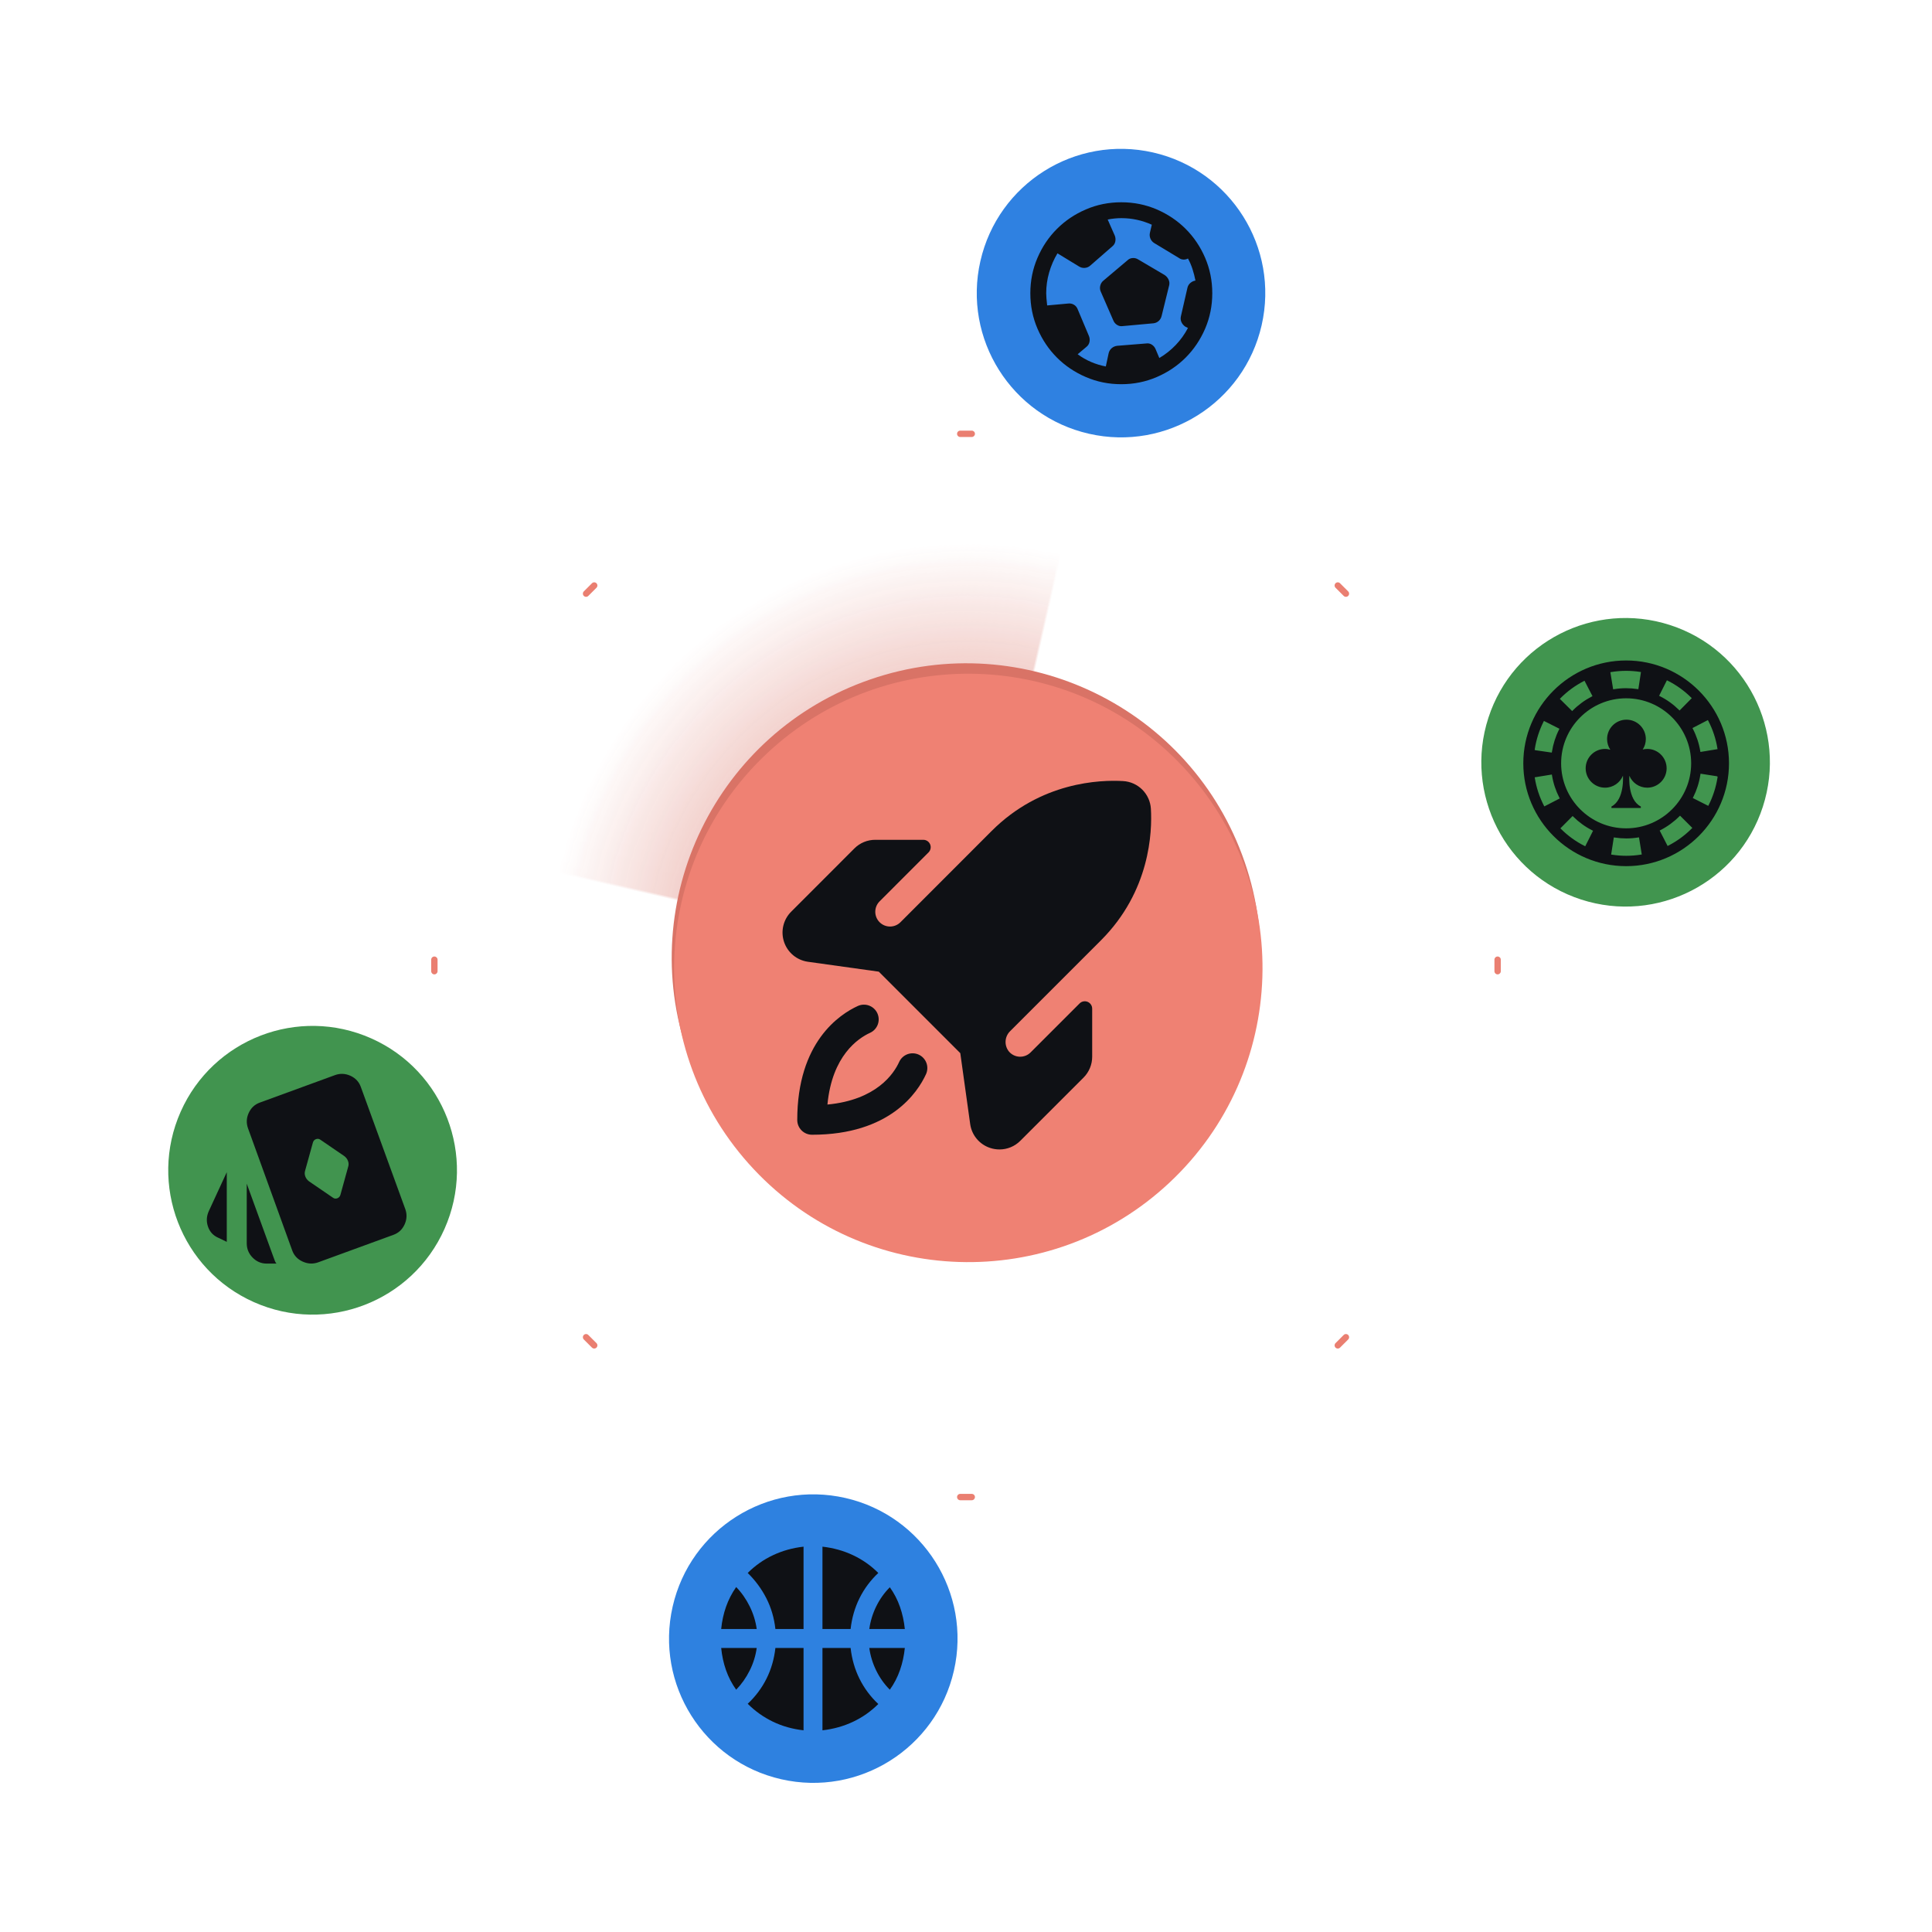 <svg xmlns="http://www.w3.org/2000/svg" xmlns:xlink="http://www.w3.org/1999/xlink" viewBox="0 0 1400 1400" width="1400" height="1400" preserveAspectRatio="xMidYMid meet" style="width: 100%; height: 100%; transform: translate3d(0px, 0px, 0px); content-visibility: visible;"><defs><clipPath id="__lottie_element_53"><rect width="1400" height="1400" x="0" y="0"></rect></clipPath><clipPath id="__lottie_element_55"><path d="M0,0 L1400,0 L1400,1400 L0,1400z"></path></clipPath><radialGradient id="__lottie_element_64" spreadMethod="pad" gradientUnits="userSpaceOnUse" cx="0" cy="0" r="156.32" fx="0" fy="0"><stop offset="0%" stop-color="rgb(110,177,255)"></stop><stop offset="41%" stop-color="rgb(79,153,240)"></stop><stop offset="100%" stop-color="rgb(47,129,225)"></stop></radialGradient><mask id="__lottie_element_66"><path fill="url(#__lottie_element_65)" d=" M0,-166.086 C91.663,-166.086 166.086,-91.663 166.086,0 C166.086,91.663 91.663,166.086 0,166.086 C-91.663,166.086 -166.086,91.663 -166.086,0 C-166.086,-91.663 -91.663,-166.086 0,-166.086z"></path></mask><radialGradient id="__lottie_element_65" spreadMethod="pad" gradientUnits="userSpaceOnUse" cx="0" cy="0" r="156.32" fx="0" fy="0"><stop stop-color="rgb(255,255,255)" offset="30%" stop-opacity="1"></stop><stop stop-color="rgb(255,255,255)" offset="59%" stop-opacity="0.5"></stop><stop stop-color="rgb(255,255,255)" offset="100%" stop-opacity="0"></stop></radialGradient><radialGradient id="__lottie_element_79" spreadMethod="pad" gradientUnits="userSpaceOnUse" cx="0" cy="0" r="156.32" fx="0" fy="0"><stop offset="0%" stop-color="rgb(217,115,102)"></stop><stop offset="41%" stop-color="rgb(217,115,102)"></stop><stop offset="100%" stop-color="rgb(217,115,102)"></stop></radialGradient><mask id="__lottie_element_81"><path fill="url(#__lottie_element_80)" d=" M0,-166.086 C91.663,-166.086 166.086,-91.663 166.086,0 C166.086,91.663 91.663,166.086 0,166.086 C-91.663,166.086 -166.086,91.663 -166.086,0 C-166.086,-91.663 -91.663,-166.086 0,-166.086z"></path></mask><radialGradient id="__lottie_element_80" spreadMethod="pad" gradientUnits="userSpaceOnUse" cx="0" cy="0" r="156.32" fx="0" fy="0"><stop stop-color="rgb(255,255,255)" offset="30%" stop-opacity="1"></stop><stop stop-color="rgb(255,255,255)" offset="59%" stop-opacity="0.5"></stop><stop stop-color="rgb(255,255,255)" offset="100%" stop-opacity="0"></stop></radialGradient><radialGradient id="__lottie_element_91" spreadMethod="pad" gradientUnits="userSpaceOnUse"><stop></stop><stop></stop><stop></stop></radialGradient><mask id="__lottie_element_93"><path fill="url(#__lottie_element_92)"></path></mask><radialGradient id="__lottie_element_92" spreadMethod="pad" gradientUnits="userSpaceOnUse"><stop stop-color="rgb(255,255,255)"></stop><stop stop-color="rgb(255,255,255)"></stop><stop stop-color="rgb(255,255,255)"></stop></radialGradient></defs><g clip-path="url(#__lottie_element_53)"><g style="display: none;" transform="matrix(0.5,0,0,0.5,700,699.591)" opacity="1"><g opacity="1" transform="matrix(0.707,-0.707,0.707,0.707,0,0)"><path fill="rgb(77,169,255)" fill-opacity="1" d=" M12.5,800 C12.5,800 12.5,800 12.5,800 C12.5,800 12.5,800 12.5,800 C12.5,800 -12.5,800 -12.5,800 C-12.5,800 -12.5,800 -12.5,800 C-12.5,800 -12.5,800 -12.5,800 C-12.5,800 -12.5,800 -12.5,800 C-12.5,800 12.5,800 12.5,800 C12.5,800 12.5,800 12.5,800z M-779.24,181.51 C-779.24,181.51 -779.24,181.51 -779.24,181.51 C-779.24,181.51 -779.24,181.51 -779.24,181.51 C-779.24,181.51 -784.53,157.08 -784.53,157.08 C-784.53,157.08 -784.53,157.08 -784.53,157.08 C-784.53,157.08 -784.53,157.08 -784.53,157.08 C-784.53,157.08 -784.53,157.08 -784.53,157.08 C-784.53,157.08 -779.24,181.51 -779.24,181.51 C-779.24,181.51 -779.24,181.51 -779.24,181.51z M-779.24,181.51 C-779.24,181.51 -779.24,181.51 -779.24,181.51 C-779.24,181.51 -779.24,181.51 -779.24,181.51 C-779.24,181.51 -784.53,157.08 -784.53,157.08 C-784.53,157.08 -784.53,157.08 -784.53,157.08 C-784.53,157.08 -784.53,157.08 -784.53,157.08 C-784.53,157.08 -784.53,157.08 -784.53,157.08 C-784.53,157.08 -779.24,181.51 -779.24,181.51 C-779.24,181.51 -779.24,181.51 -779.24,181.51z M-779.24,181.51 C-779.24,181.51 -779.24,181.51 -779.24,181.51 C-779.24,181.51 -779.24,181.51 -779.24,181.51 C-779.24,181.51 -784.53,157.08 -784.53,157.08 C-784.53,157.08 -784.53,157.08 -784.53,157.08 C-784.53,157.08 -784.53,157.08 -784.53,157.08 C-784.53,157.08 -784.53,157.08 -784.53,157.08 C-784.53,157.08 -779.24,181.51 -779.24,181.51 C-779.24,181.51 -779.24,181.51 -779.24,181.51z M-779.24,181.51 C-779.24,181.51 -779.24,181.51 -779.24,181.51 C-779.24,181.51 -779.24,181.51 -779.24,181.51 C-779.24,181.51 -784.53,157.08 -784.53,157.08 C-784.53,157.08 -784.53,157.08 -784.53,157.08 C-784.53,157.08 -784.53,157.08 -784.53,157.08 C-784.53,157.08 -784.53,157.08 -784.53,157.08 C-784.53,157.08 -779.24,181.51 -779.24,181.51 C-779.24,181.51 -779.24,181.51 -779.24,181.51z M-779.24,181.51 C-779.24,181.51 -779.24,181.51 -779.24,181.51 C-779.24,181.51 -779.24,181.51 -779.24,181.51 C-779.24,181.51 -784.53,157.08 -784.53,157.08 C-784.53,157.08 -784.53,157.08 -784.53,157.08 C-784.53,157.08 -784.53,157.08 -784.53,157.08 C-784.53,157.08 -784.53,157.08 -784.53,157.08 C-784.53,157.08 -779.24,181.51 -779.24,181.51 C-779.24,181.51 -779.24,181.51 -779.24,181.51z M-779.24,181.51 C-779.24,181.51 -779.24,181.51 -779.24,181.51 C-779.24,181.51 -779.24,181.51 -779.24,181.51 C-779.24,181.51 -784.53,157.08 -784.53,157.08 C-784.53,157.08 -784.53,157.08 -784.53,157.08 C-784.53,157.08 -784.53,157.08 -784.53,157.08 C-784.53,157.08 -784.53,157.08 -784.53,157.08 C-784.53,157.08 -779.24,181.51 -779.24,181.51 C-779.24,181.51 -779.24,181.51 -779.24,181.51z M-779.24,181.51 C-779.24,181.51 -779.24,181.51 -779.24,181.51 C-779.24,181.51 -779.24,181.51 -779.24,181.51 C-779.24,181.51 -784.53,157.08 -784.53,157.08 C-784.53,157.08 -784.53,157.08 -784.53,157.08 C-784.53,157.08 -784.53,157.08 -784.53,157.08 C-784.53,157.08 -784.53,157.08 -784.53,157.08 C-784.53,157.08 -779.24,181.51 -779.24,181.51 C-779.24,181.51 -779.24,181.51 -779.24,181.51z M-779.24,181.51 C-779.24,181.51 -779.24,181.51 -779.24,181.51 C-779.24,181.51 -779.24,181.51 -779.24,181.51 C-779.24,181.51 -784.53,157.08 -784.53,157.08 C-784.53,157.08 -784.53,157.08 -784.53,157.08 C-784.53,157.08 -784.53,157.08 -784.53,157.08 C-784.53,157.08 -784.53,157.08 -784.53,157.08 C-784.53,157.08 -779.24,181.51 -779.24,181.51 C-779.24,181.51 -779.24,181.51 -779.24,181.51z"></path><g opacity="1" transform="matrix(0.212,0.977,-0.977,0.212,0,0)"><path fill="rgb(77,169,255)" fill-opacity="1" d=" M12.5,800 C12.5,800 12.5,800 12.5,800 C12.5,800 12.5,800 12.5,800 C12.5,800 -12.5,800 -12.5,800 C-12.5,800 -12.5,800 -12.5,800 C-12.5,800 -12.5,800 -12.5,800 C-12.5,800 -12.5,800 -12.5,800 C-12.5,800 12.5,800 12.5,800 C12.5,800 12.5,800 12.5,800z"></path></g><g opacity="1" transform="matrix(0.212,0.977,-0.977,0.212,0,0)"><path fill="rgb(77,169,255)" fill-opacity="1" d=" M12.5,800 C12.5,800 12.5,800 12.5,800 C12.5,800 12.5,800 12.5,800 C12.5,800 -12.5,800 -12.5,800 C-12.5,800 -12.5,800 -12.5,800 C-12.5,800 -12.5,800 -12.5,800 C-12.5,800 -12.5,800 -12.5,800 C-12.5,800 12.5,800 12.5,800 C12.5,800 12.5,800 12.5,800z"></path></g><g opacity="1" transform="matrix(0.212,0.977,-0.977,0.212,0,0)"><path fill="rgb(77,169,255)" fill-opacity="1" d=" M12.5,800 C12.5,800 12.5,800 12.5,800 C12.5,800 12.5,800 12.5,800 C12.5,800 -12.5,800 -12.5,800 C-12.5,800 -12.5,800 -12.5,800 C-12.5,800 -12.5,800 -12.5,800 C-12.5,800 -12.5,800 -12.5,800 C-12.5,800 12.5,800 12.5,800 C12.5,800 12.5,800 12.5,800z"></path></g><g opacity="1" transform="matrix(0.212,0.977,-0.977,0.212,0,0)"><path fill="rgb(77,169,255)" fill-opacity="1" d=" M12.5,800 C12.5,800 12.5,800 12.5,800 C12.5,800 12.5,800 12.5,800 C12.5,800 -12.5,800 -12.5,800 C-12.5,800 -12.5,800 -12.5,800 C-12.5,800 -12.5,800 -12.5,800 C-12.5,800 -12.5,800 -12.5,800 C-12.5,800 12.5,800 12.5,800 C12.5,800 12.5,800 12.5,800z"></path></g><g opacity="1" transform="matrix(0.212,0.977,-0.977,0.212,0,0)"><path fill="rgb(77,169,255)" fill-opacity="1" d=" M12.5,800 C12.5,800 12.5,800 12.5,800 C12.5,800 12.5,800 12.5,800 C12.5,800 -12.5,800 -12.5,800 C-12.5,800 -12.5,800 -12.5,800 C-12.5,800 -12.5,800 -12.5,800 C-12.5,800 -12.5,800 -12.5,800 C-12.5,800 12.5,800 12.5,800 C12.5,800 12.5,800 12.5,800z"></path></g><g opacity="1" transform="matrix(0.212,0.977,-0.977,0.212,0,0)"><path fill="rgb(77,169,255)" fill-opacity="1" d=" M12.5,800 C12.5,800 12.5,800 12.5,800 C12.5,800 12.5,800 12.5,800 C12.5,800 -12.5,800 -12.5,800 C-12.5,800 -12.5,800 -12.5,800 C-12.5,800 -12.5,800 -12.5,800 C-12.5,800 -12.5,800 -12.5,800 C-12.5,800 12.5,800 12.5,800 C12.5,800 12.5,800 12.5,800z"></path></g><g opacity="1" transform="matrix(0.212,0.977,-0.977,0.212,0,0)"><path fill="rgb(77,169,255)" fill-opacity="1" d=" M12.5,800 C12.5,800 12.5,800 12.5,800 C12.5,800 12.5,800 12.5,800 C12.5,800 -12.5,800 -12.5,800 C-12.5,800 -12.5,800 -12.5,800 C-12.5,800 -12.5,800 -12.5,800 C-12.5,800 -12.5,800 -12.5,800 C-12.5,800 12.5,800 12.5,800 C12.5,800 12.5,800 12.5,800z"></path></g><g opacity="1" transform="matrix(0.212,0.977,-0.977,0.212,0,0)"><path fill="rgb(77,169,255)" fill-opacity="1" d=" M12.5,800 C12.5,800 12.5,800 12.5,800 C12.5,800 12.5,800 12.5,800 C12.5,800 -12.5,800 -12.5,800 C-12.5,800 -12.5,800 -12.5,800 C-12.5,800 -12.5,800 -12.5,800 C-12.5,800 -12.5,800 -12.5,800 C-12.5,800 12.5,800 12.5,800 C12.5,800 12.5,800 12.5,800z"></path></g></g><g opacity="1" transform="matrix(0,-1,1,0,0,0)"><path fill="rgb(77,169,255)" fill-opacity="1" d=" M12.5,800 C12.5,800 12.5,800 12.5,800 C12.5,800 12.5,800 12.5,800 C12.5,800 -12.5,800 -12.5,800 C-12.5,800 -12.5,800 -12.5,800 C-12.5,800 -12.5,800 -12.5,800 C-12.5,800 -12.5,800 -12.5,800 C-12.5,800 12.5,800 12.5,800 C12.5,800 12.5,800 12.5,800z M-779.24,181.51 C-779.24,181.51 -779.24,181.51 -779.24,181.51 C-779.24,181.51 -779.24,181.51 -779.24,181.51 C-779.24,181.51 -784.53,157.08 -784.53,157.08 C-784.53,157.08 -784.53,157.08 -784.53,157.08 C-784.53,157.08 -784.53,157.08 -784.53,157.08 C-784.53,157.08 -784.53,157.08 -784.53,157.08 C-784.53,157.08 -779.24,181.51 -779.24,181.51 C-779.24,181.51 -779.24,181.51 -779.24,181.51z M-779.24,181.51 C-779.24,181.51 -779.24,181.51 -779.24,181.51 C-779.24,181.51 -779.24,181.51 -779.24,181.51 C-779.24,181.51 -784.53,157.08 -784.53,157.08 C-784.53,157.08 -784.53,157.08 -784.53,157.08 C-784.53,157.08 -784.53,157.08 -784.53,157.08 C-784.53,157.08 -784.53,157.08 -784.53,157.08 C-784.53,157.08 -779.24,181.51 -779.24,181.51 C-779.24,181.51 -779.24,181.51 -779.24,181.51z M-779.24,181.51 C-779.24,181.51 -779.24,181.51 -779.24,181.51 C-779.24,181.51 -779.24,181.51 -779.24,181.51 C-779.24,181.51 -784.53,157.08 -784.53,157.08 C-784.53,157.08 -784.53,157.08 -784.53,157.08 C-784.53,157.08 -784.53,157.08 -784.53,157.08 C-784.53,157.08 -784.53,157.08 -784.53,157.08 C-784.53,157.08 -779.24,181.51 -779.24,181.51 C-779.24,181.51 -779.24,181.51 -779.24,181.51z M-779.24,181.51 C-779.24,181.51 -779.24,181.51 -779.24,181.51 C-779.24,181.51 -779.24,181.51 -779.24,181.51 C-779.24,181.51 -784.53,157.08 -784.53,157.08 C-784.53,157.08 -784.53,157.08 -784.53,157.08 C-784.53,157.08 -784.53,157.08 -784.53,157.08 C-784.53,157.08 -784.53,157.08 -784.53,157.08 C-784.53,157.08 -779.24,181.51 -779.24,181.51 C-779.24,181.51 -779.24,181.51 -779.24,181.51z M-779.24,181.51 C-779.24,181.51 -779.24,181.51 -779.24,181.51 C-779.24,181.51 -779.24,181.51 -779.24,181.51 C-779.24,181.51 -784.53,157.08 -784.53,157.08 C-784.53,157.08 -784.53,157.08 -784.53,157.08 C-784.53,157.08 -784.53,157.08 -784.53,157.08 C-784.53,157.08 -784.53,157.08 -784.53,157.08 C-784.53,157.08 -779.24,181.51 -779.24,181.51 C-779.24,181.51 -779.24,181.51 -779.24,181.51z M-779.24,181.51 C-779.24,181.51 -779.24,181.51 -779.24,181.51 C-779.24,181.51 -779.24,181.51 -779.24,181.51 C-779.24,181.51 -784.53,157.08 -784.53,157.08 C-784.53,157.08 -784.53,157.08 -784.53,157.08 C-784.53,157.08 -784.53,157.08 -784.53,157.08 C-784.53,157.08 -784.53,157.08 -784.53,157.08 C-784.53,157.08 -779.24,181.51 -779.24,181.51 C-779.24,181.51 -779.24,181.51 -779.24,181.51z M-779.24,181.51 C-779.24,181.51 -779.24,181.51 -779.24,181.51 C-779.24,181.51 -779.24,181.51 -779.24,181.51 C-779.24,181.51 -784.53,157.08 -784.53,157.08 C-784.53,157.08 -784.53,157.08 -784.53,157.08 C-784.53,157.08 -784.53,157.08 -784.53,157.08 C-784.53,157.08 -784.53,157.08 -784.53,157.08 C-784.53,157.08 -779.24,181.51 -779.24,181.51 C-779.24,181.51 -779.24,181.51 -779.24,181.51z M-779.24,181.51 C-779.24,181.51 -779.24,181.51 -779.24,181.51 C-779.24,181.51 -779.24,181.51 -779.24,181.51 C-779.24,181.51 -784.53,157.08 -784.53,157.08 C-784.53,157.08 -784.53,157.08 -784.53,157.08 C-784.53,157.08 -784.53,157.08 -784.53,157.08 C-784.53,157.08 -784.53,157.08 -784.53,157.08 C-784.53,157.08 -779.24,181.51 -779.24,181.51 C-779.24,181.51 -779.24,181.51 -779.24,181.51z"></path><g opacity="1" transform="matrix(0.212,0.977,-0.977,0.212,0,0)"><path fill="rgb(77,169,255)" fill-opacity="1" d=" M12.5,800 C12.5,800 12.5,800 12.5,800 C12.5,800 12.5,800 12.5,800 C12.5,800 -12.5,800 -12.5,800 C-12.5,800 -12.5,800 -12.5,800 C-12.5,800 -12.5,800 -12.5,800 C-12.5,800 -12.5,800 -12.5,800 C-12.5,800 12.5,800 12.5,800 C12.5,800 12.5,800 12.5,800z"></path></g><g opacity="1" transform="matrix(0.212,0.977,-0.977,0.212,0,0)"><path fill="rgb(77,169,255)" fill-opacity="1" d=" M12.5,800 C12.5,800 12.5,800 12.5,800 C12.5,800 12.5,800 12.5,800 C12.5,800 -12.5,800 -12.5,800 C-12.5,800 -12.5,800 -12.5,800 C-12.5,800 -12.5,800 -12.5,800 C-12.5,800 -12.5,800 -12.5,800 C-12.5,800 12.5,800 12.5,800 C12.5,800 12.5,800 12.5,800z"></path></g><g opacity="1" transform="matrix(0.212,0.977,-0.977,0.212,0,0)"><path fill="rgb(77,169,255)" fill-opacity="1" d=" M12.5,800 C12.5,800 12.5,800 12.5,800 C12.5,800 12.5,800 12.5,800 C12.5,800 -12.5,800 -12.5,800 C-12.5,800 -12.5,800 -12.5,800 C-12.5,800 -12.5,800 -12.5,800 C-12.5,800 -12.5,800 -12.5,800 C-12.5,800 12.5,800 12.5,800 C12.5,800 12.5,800 12.5,800z"></path></g><g opacity="1" transform="matrix(0.212,0.977,-0.977,0.212,0,0)"><path fill="rgb(77,169,255)" fill-opacity="1" d=" M12.5,800 C12.5,800 12.5,800 12.5,800 C12.5,800 12.5,800 12.5,800 C12.5,800 -12.5,800 -12.5,800 C-12.5,800 -12.5,800 -12.5,800 C-12.5,800 -12.5,800 -12.5,800 C-12.5,800 -12.5,800 -12.5,800 C-12.5,800 12.5,800 12.5,800 C12.5,800 12.5,800 12.5,800z"></path></g><g opacity="1" transform="matrix(0.212,0.977,-0.977,0.212,0,0)"><path fill="rgb(77,169,255)" fill-opacity="1" d=" M12.5,800 C12.5,800 12.5,800 12.5,800 C12.5,800 12.5,800 12.5,800 C12.5,800 -12.5,800 -12.5,800 C-12.5,800 -12.5,800 -12.5,800 C-12.5,800 -12.5,800 -12.5,800 C-12.5,800 -12.5,800 -12.5,800 C-12.5,800 12.5,800 12.5,800 C12.5,800 12.5,800 12.5,800z"></path></g><g opacity="1" transform="matrix(0.212,0.977,-0.977,0.212,0,0)"><path fill="rgb(77,169,255)" fill-opacity="1" d=" M12.5,800 C12.5,800 12.5,800 12.5,800 C12.5,800 12.5,800 12.5,800 C12.5,800 -12.5,800 -12.5,800 C-12.5,800 -12.5,800 -12.5,800 C-12.5,800 -12.5,800 -12.5,800 C-12.5,800 -12.5,800 -12.5,800 C-12.5,800 12.5,800 12.5,800 C12.5,800 12.5,800 12.5,800z"></path></g><g opacity="1" transform="matrix(0.212,0.977,-0.977,0.212,0,0)"><path fill="rgb(77,169,255)" fill-opacity="1" d=" M12.5,800 C12.5,800 12.5,800 12.5,800 C12.5,800 12.5,800 12.5,800 C12.5,800 -12.5,800 -12.5,800 C-12.5,800 -12.5,800 -12.5,800 C-12.5,800 -12.5,800 -12.5,800 C-12.5,800 -12.5,800 -12.5,800 C-12.5,800 12.5,800 12.5,800 C12.5,800 12.5,800 12.5,800z"></path></g><g opacity="1" transform="matrix(0.212,0.977,-0.977,0.212,0,0)"><path fill="rgb(77,169,255)" fill-opacity="1" d=" M12.5,800 C12.5,800 12.5,800 12.5,800 C12.5,800 12.5,800 12.5,800 C12.5,800 -12.5,800 -12.5,800 C-12.5,800 -12.5,800 -12.5,800 C-12.5,800 -12.5,800 -12.5,800 C-12.5,800 -12.5,800 -12.5,800 C-12.5,800 12.5,800 12.5,800 C12.5,800 12.5,800 12.5,800z"></path></g></g><g opacity="1" transform="matrix(-0.707,-0.707,0.707,-0.707,0,0)"><path fill="rgb(77,169,255)" fill-opacity="1" d=" M12.5,800 C12.5,800 12.5,800 12.5,800 C12.5,800 12.5,800 12.5,800 C12.5,800 -12.5,800 -12.5,800 C-12.5,800 -12.5,800 -12.5,800 C-12.5,800 -12.5,800 -12.5,800 C-12.5,800 -12.5,800 -12.5,800 C-12.5,800 12.5,800 12.5,800 C12.5,800 12.5,800 12.5,800z M-779.24,181.51 C-779.24,181.51 -779.24,181.51 -779.24,181.51 C-779.24,181.51 -779.24,181.51 -779.24,181.51 C-779.24,181.51 -784.53,157.08 -784.53,157.08 C-784.53,157.08 -784.53,157.08 -784.53,157.08 C-784.53,157.08 -784.53,157.08 -784.53,157.08 C-784.53,157.08 -784.53,157.08 -784.53,157.08 C-784.53,157.08 -779.24,181.51 -779.24,181.51 C-779.24,181.51 -779.24,181.51 -779.24,181.51z M-779.24,181.51 C-779.24,181.51 -779.24,181.51 -779.24,181.51 C-779.24,181.51 -779.24,181.51 -779.24,181.51 C-779.24,181.51 -784.53,157.08 -784.53,157.08 C-784.53,157.08 -784.53,157.08 -784.53,157.08 C-784.53,157.08 -784.53,157.08 -784.53,157.08 C-784.53,157.08 -784.53,157.08 -784.53,157.08 C-784.53,157.08 -779.24,181.51 -779.24,181.51 C-779.24,181.51 -779.24,181.51 -779.24,181.51z M-779.24,181.51 C-779.24,181.51 -779.24,181.51 -779.24,181.51 C-779.24,181.51 -779.24,181.51 -779.24,181.51 C-779.24,181.51 -784.53,157.08 -784.53,157.08 C-784.53,157.08 -784.53,157.08 -784.53,157.08 C-784.53,157.08 -784.53,157.08 -784.53,157.08 C-784.53,157.08 -784.53,157.08 -784.53,157.08 C-784.53,157.08 -779.24,181.51 -779.24,181.51 C-779.24,181.51 -779.24,181.51 -779.24,181.51z M-779.24,181.51 C-779.24,181.51 -779.24,181.51 -779.24,181.51 C-779.24,181.51 -779.24,181.51 -779.24,181.51 C-779.24,181.51 -784.53,157.08 -784.53,157.08 C-784.53,157.08 -784.53,157.08 -784.53,157.08 C-784.53,157.08 -784.53,157.08 -784.53,157.08 C-784.53,157.08 -784.53,157.08 -784.53,157.08 C-784.53,157.08 -779.24,181.51 -779.24,181.51 C-779.24,181.51 -779.24,181.51 -779.24,181.51z M-779.24,181.51 C-779.24,181.51 -779.24,181.51 -779.24,181.51 C-779.24,181.51 -779.24,181.51 -779.24,181.51 C-779.24,181.51 -784.53,157.08 -784.53,157.08 C-784.53,157.08 -784.53,157.08 -784.53,157.08 C-784.53,157.08 -784.53,157.08 -784.53,157.08 C-784.53,157.08 -784.53,157.08 -784.53,157.08 C-784.53,157.08 -779.24,181.51 -779.24,181.51 C-779.24,181.51 -779.24,181.51 -779.24,181.51z M-779.24,181.51 C-779.24,181.51 -779.24,181.51 -779.24,181.51 C-779.24,181.51 -779.24,181.51 -779.24,181.51 C-779.24,181.51 -784.53,157.08 -784.53,157.08 C-784.53,157.08 -784.53,157.08 -784.53,157.08 C-784.53,157.08 -784.53,157.08 -784.53,157.08 C-784.53,157.08 -784.53,157.08 -784.53,157.08 C-784.53,157.08 -779.24,181.51 -779.24,181.51 C-779.24,181.51 -779.24,181.51 -779.24,181.51z M-779.24,181.51 C-779.24,181.51 -779.24,181.51 -779.24,181.51 C-779.24,181.51 -779.24,181.51 -779.24,181.51 C-779.24,181.51 -784.53,157.08 -784.53,157.08 C-784.53,157.08 -784.53,157.08 -784.53,157.08 C-784.53,157.08 -784.53,157.08 -784.53,157.08 C-784.53,157.08 -784.53,157.08 -784.53,157.08 C-784.53,157.08 -779.24,181.51 -779.24,181.51 C-779.24,181.51 -779.24,181.51 -779.24,181.51z M-779.24,181.51 C-779.24,181.51 -779.24,181.51 -779.24,181.51 C-779.24,181.51 -779.24,181.51 -779.24,181.51 C-779.24,181.51 -784.53,157.08 -784.53,157.08 C-784.53,157.08 -784.53,157.08 -784.53,157.08 C-784.53,157.08 -784.53,157.08 -784.53,157.08 C-784.53,157.08 -784.53,157.08 -784.53,157.08 C-784.53,157.08 -779.24,181.51 -779.24,181.51 C-779.24,181.51 -779.24,181.51 -779.24,181.51z"></path><g opacity="1" transform="matrix(0.212,0.977,-0.977,0.212,0,0)"><path fill="rgb(77,169,255)" fill-opacity="1" d=" M12.5,800 C12.5,800 12.5,800 12.5,800 C12.5,800 12.5,800 12.5,800 C12.5,800 -12.5,800 -12.5,800 C-12.5,800 -12.5,800 -12.5,800 C-12.5,800 -12.5,800 -12.5,800 C-12.5,800 -12.5,800 -12.5,800 C-12.5,800 12.5,800 12.5,800 C12.5,800 12.5,800 12.5,800z"></path></g><g opacity="1" transform="matrix(0.212,0.977,-0.977,0.212,0,0)"><path fill="rgb(77,169,255)" fill-opacity="1" d=" M12.5,800 C12.5,800 12.5,800 12.5,800 C12.5,800 12.5,800 12.5,800 C12.5,800 -12.5,800 -12.5,800 C-12.5,800 -12.5,800 -12.5,800 C-12.5,800 -12.5,800 -12.5,800 C-12.5,800 -12.5,800 -12.5,800 C-12.5,800 12.5,800 12.5,800 C12.5,800 12.5,800 12.5,800z"></path></g><g opacity="1" transform="matrix(0.212,0.977,-0.977,0.212,0,0)"><path fill="rgb(77,169,255)" fill-opacity="1" d=" M12.5,800 C12.5,800 12.5,800 12.5,800 C12.5,800 12.5,800 12.5,800 C12.5,800 -12.5,800 -12.5,800 C-12.5,800 -12.5,800 -12.5,800 C-12.5,800 -12.5,800 -12.5,800 C-12.5,800 -12.5,800 -12.5,800 C-12.5,800 12.5,800 12.5,800 C12.5,800 12.5,800 12.5,800z"></path></g><g opacity="1" transform="matrix(0.212,0.977,-0.977,0.212,0,0)"><path fill="rgb(77,169,255)" fill-opacity="1" d=" M12.5,800 C12.5,800 12.5,800 12.5,800 C12.5,800 12.5,800 12.5,800 C12.5,800 -12.5,800 -12.5,800 C-12.5,800 -12.5,800 -12.5,800 C-12.5,800 -12.5,800 -12.5,800 C-12.5,800 -12.5,800 -12.5,800 C-12.5,800 12.5,800 12.5,800 C12.5,800 12.5,800 12.5,800z"></path></g><g opacity="1" transform="matrix(0.212,0.977,-0.977,0.212,0,0)"><path fill="rgb(77,169,255)" fill-opacity="1" d=" M12.5,800 C12.5,800 12.5,800 12.5,800 C12.5,800 12.5,800 12.5,800 C12.5,800 -12.5,800 -12.5,800 C-12.5,800 -12.5,800 -12.5,800 C-12.5,800 -12.5,800 -12.5,800 C-12.5,800 -12.5,800 -12.5,800 C-12.5,800 12.5,800 12.5,800 C12.5,800 12.5,800 12.5,800z"></path></g><g opacity="1" transform="matrix(0.212,0.977,-0.977,0.212,0,0)"><path fill="rgb(77,169,255)" fill-opacity="1" d=" M12.5,800 C12.5,800 12.5,800 12.5,800 C12.5,800 12.5,800 12.5,800 C12.5,800 -12.5,800 -12.5,800 C-12.5,800 -12.5,800 -12.5,800 C-12.5,800 -12.5,800 -12.5,800 C-12.5,800 -12.5,800 -12.5,800 C-12.5,800 12.5,800 12.5,800 C12.5,800 12.5,800 12.5,800z"></path></g><g opacity="1" transform="matrix(0.212,0.977,-0.977,0.212,0,0)"><path fill="rgb(77,169,255)" fill-opacity="1" d=" M12.5,800 C12.5,800 12.5,800 12.5,800 C12.5,800 12.5,800 12.5,800 C12.5,800 -12.5,800 -12.5,800 C-12.5,800 -12.5,800 -12.5,800 C-12.5,800 -12.5,800 -12.5,800 C-12.5,800 -12.5,800 -12.5,800 C-12.5,800 12.5,800 12.5,800 C12.5,800 12.5,800 12.5,800z"></path></g><g opacity="1" transform="matrix(0.212,0.977,-0.977,0.212,0,0)"><path fill="rgb(77,169,255)" fill-opacity="1" d=" M12.5,800 C12.5,800 12.5,800 12.5,800 C12.5,800 12.5,800 12.5,800 C12.5,800 -12.5,800 -12.5,800 C-12.5,800 -12.5,800 -12.5,800 C-12.5,800 -12.5,800 -12.5,800 C-12.5,800 -12.5,800 -12.5,800 C-12.5,800 12.5,800 12.5,800 C12.5,800 12.5,800 12.5,800z"></path></g></g><g opacity="1" transform="matrix(-1,0,0,-1,0,0)"><path fill="rgb(77,169,255)" fill-opacity="1" d=" M12.5,800 C12.5,800 12.5,800 12.5,800 C12.5,800 12.5,800 12.5,800 C12.5,800 -12.5,800 -12.5,800 C-12.5,800 -12.5,800 -12.5,800 C-12.5,800 -12.5,800 -12.5,800 C-12.5,800 -12.5,800 -12.5,800 C-12.5,800 12.5,800 12.5,800 C12.5,800 12.5,800 12.5,800z M-779.24,181.51 C-779.24,181.51 -779.24,181.51 -779.24,181.51 C-779.24,181.51 -779.24,181.51 -779.24,181.51 C-779.24,181.51 -784.53,157.08 -784.53,157.08 C-784.53,157.08 -784.53,157.08 -784.53,157.08 C-784.53,157.08 -784.53,157.08 -784.53,157.08 C-784.53,157.08 -784.53,157.08 -784.53,157.08 C-784.53,157.08 -779.24,181.51 -779.24,181.51 C-779.24,181.51 -779.24,181.51 -779.24,181.51z M-779.24,181.51 C-779.24,181.51 -779.24,181.51 -779.24,181.51 C-779.24,181.51 -779.24,181.51 -779.24,181.51 C-779.24,181.51 -784.53,157.08 -784.53,157.08 C-784.53,157.08 -784.53,157.08 -784.53,157.08 C-784.53,157.08 -784.53,157.08 -784.53,157.08 C-784.53,157.08 -784.53,157.08 -784.53,157.08 C-784.53,157.08 -779.24,181.51 -779.24,181.51 C-779.24,181.51 -779.24,181.51 -779.24,181.51z M-779.24,181.51 C-779.24,181.51 -779.24,181.51 -779.24,181.51 C-779.24,181.51 -779.24,181.51 -779.24,181.51 C-779.24,181.51 -784.53,157.08 -784.53,157.08 C-784.53,157.08 -784.53,157.08 -784.53,157.08 C-784.53,157.08 -784.53,157.08 -784.53,157.08 C-784.53,157.08 -784.53,157.08 -784.53,157.08 C-784.53,157.08 -779.24,181.51 -779.24,181.51 C-779.24,181.51 -779.24,181.51 -779.24,181.51z M-779.24,181.51 C-779.24,181.51 -779.24,181.51 -779.24,181.51 C-779.24,181.51 -779.24,181.51 -779.24,181.51 C-779.24,181.51 -784.53,157.08 -784.53,157.08 C-784.53,157.08 -784.53,157.08 -784.53,157.08 C-784.53,157.08 -784.53,157.08 -784.53,157.08 C-784.53,157.08 -784.53,157.08 -784.53,157.08 C-784.53,157.08 -779.24,181.51 -779.24,181.51 C-779.24,181.51 -779.24,181.51 -779.24,181.51z M-779.24,181.51 C-779.24,181.51 -779.24,181.51 -779.24,181.51 C-779.24,181.51 -779.24,181.51 -779.24,181.51 C-779.24,181.51 -784.53,157.08 -784.53,157.08 C-784.53,157.08 -784.53,157.08 -784.53,157.08 C-784.53,157.08 -784.53,157.08 -784.53,157.08 C-784.53,157.08 -784.53,157.08 -784.53,157.08 C-784.53,157.08 -779.24,181.51 -779.24,181.51 C-779.24,181.51 -779.24,181.51 -779.24,181.51z M-779.24,181.51 C-779.24,181.51 -779.24,181.51 -779.24,181.51 C-779.24,181.51 -779.24,181.51 -779.24,181.51 C-779.24,181.51 -784.53,157.08 -784.53,157.08 C-784.53,157.08 -784.53,157.08 -784.53,157.08 C-784.53,157.08 -784.53,157.08 -784.53,157.08 C-784.53,157.08 -784.53,157.08 -784.53,157.08 C-784.53,157.08 -779.24,181.51 -779.24,181.51 C-779.24,181.51 -779.24,181.51 -779.24,181.51z M-779.24,181.51 C-779.24,181.51 -779.24,181.51 -779.24,181.51 C-779.24,181.51 -779.24,181.51 -779.24,181.51 C-779.24,181.51 -784.53,157.08 -784.53,157.08 C-784.53,157.08 -784.53,157.08 -784.53,157.08 C-784.53,157.08 -784.53,157.08 -784.53,157.08 C-784.53,157.08 -784.53,157.08 -784.53,157.08 C-784.53,157.08 -779.24,181.51 -779.24,181.51 C-779.24,181.51 -779.24,181.51 -779.24,181.51z M-779.24,181.51 C-779.24,181.51 -779.24,181.51 -779.24,181.51 C-779.24,181.51 -779.24,181.51 -779.24,181.51 C-779.24,181.51 -784.53,157.08 -784.53,157.08 C-784.53,157.08 -784.53,157.08 -784.53,157.08 C-784.53,157.08 -784.53,157.08 -784.53,157.08 C-784.53,157.08 -784.53,157.08 -784.53,157.08 C-784.53,157.08 -779.24,181.51 -779.24,181.51 C-779.24,181.51 -779.24,181.51 -779.24,181.51z"></path><g opacity="1" transform="matrix(0.212,0.977,-0.977,0.212,0,0)"><path fill="rgb(77,169,255)" fill-opacity="1" d=" M12.5,800 C12.5,800 12.5,800 12.5,800 C12.5,800 12.5,800 12.5,800 C12.5,800 -12.5,800 -12.5,800 C-12.5,800 -12.5,800 -12.5,800 C-12.5,800 -12.5,800 -12.5,800 C-12.5,800 -12.5,800 -12.5,800 C-12.5,800 12.5,800 12.5,800 C12.5,800 12.5,800 12.5,800z"></path></g><g opacity="1" transform="matrix(0.212,0.977,-0.977,0.212,0,0)"><path fill="rgb(77,169,255)" fill-opacity="1" d=" M12.5,800 C12.5,800 12.5,800 12.5,800 C12.5,800 12.5,800 12.5,800 C12.5,800 -12.5,800 -12.5,800 C-12.5,800 -12.5,800 -12.5,800 C-12.5,800 -12.5,800 -12.5,800 C-12.5,800 -12.5,800 -12.5,800 C-12.5,800 12.5,800 12.5,800 C12.5,800 12.5,800 12.5,800z"></path></g><g opacity="1" transform="matrix(0.212,0.977,-0.977,0.212,0,0)"><path fill="rgb(77,169,255)" fill-opacity="1" d=" M12.5,800 C12.5,800 12.5,800 12.5,800 C12.5,800 12.5,800 12.5,800 C12.5,800 -12.5,800 -12.5,800 C-12.5,800 -12.5,800 -12.5,800 C-12.5,800 -12.5,800 -12.5,800 C-12.5,800 -12.5,800 -12.5,800 C-12.5,800 12.5,800 12.5,800 C12.5,800 12.5,800 12.5,800z"></path></g><g opacity="1" transform="matrix(0.212,0.977,-0.977,0.212,0,0)"><path fill="rgb(77,169,255)" fill-opacity="1" d=" M12.5,800 C12.5,800 12.5,800 12.5,800 C12.5,800 12.5,800 12.5,800 C12.5,800 -12.5,800 -12.5,800 C-12.5,800 -12.5,800 -12.5,800 C-12.5,800 -12.5,800 -12.5,800 C-12.5,800 -12.5,800 -12.5,800 C-12.5,800 12.5,800 12.5,800 C12.5,800 12.5,800 12.5,800z"></path></g><g opacity="1" transform="matrix(0.212,0.977,-0.977,0.212,0,0)"><path fill="rgb(77,169,255)" fill-opacity="1" d=" M12.5,800 C12.5,800 12.5,800 12.5,800 C12.5,800 12.5,800 12.5,800 C12.5,800 -12.5,800 -12.5,800 C-12.5,800 -12.5,800 -12.5,800 C-12.5,800 -12.5,800 -12.5,800 C-12.5,800 -12.5,800 -12.5,800 C-12.5,800 12.5,800 12.5,800 C12.5,800 12.5,800 12.5,800z"></path></g><g opacity="1" transform="matrix(0.212,0.977,-0.977,0.212,0,0)"><path fill="rgb(77,169,255)" fill-opacity="1" d=" M12.5,800 C12.5,800 12.5,800 12.5,800 C12.5,800 12.5,800 12.5,800 C12.5,800 -12.5,800 -12.5,800 C-12.5,800 -12.5,800 -12.5,800 C-12.5,800 -12.5,800 -12.5,800 C-12.5,800 -12.5,800 -12.5,800 C-12.5,800 12.5,800 12.5,800 C12.5,800 12.5,800 12.5,800z"></path></g><g opacity="1" transform="matrix(0.212,0.977,-0.977,0.212,0,0)"><path fill="rgb(77,169,255)" fill-opacity="1" d=" M12.5,800 C12.5,800 12.5,800 12.5,800 C12.5,800 12.5,800 12.5,800 C12.5,800 -12.5,800 -12.5,800 C-12.5,800 -12.5,800 -12.5,800 C-12.5,800 -12.5,800 -12.5,800 C-12.5,800 -12.5,800 -12.5,800 C-12.5,800 12.5,800 12.5,800 C12.5,800 12.5,800 12.5,800z"></path></g><g opacity="1" transform="matrix(0.212,0.977,-0.977,0.212,0,0)"><path fill="rgb(77,169,255)" fill-opacity="1" d=" M12.5,800 C12.5,800 12.5,800 12.5,800 C12.5,800 12.5,800 12.5,800 C12.5,800 -12.5,800 -12.5,800 C-12.5,800 -12.5,800 -12.5,800 C-12.5,800 -12.5,800 -12.5,800 C-12.5,800 -12.5,800 -12.5,800 C-12.5,800 12.5,800 12.5,800 C12.5,800 12.5,800 12.5,800z"></path></g></g><g opacity="1" transform="matrix(-0.707,0.707,-0.707,-0.707,0,0)"><path fill="rgb(77,169,255)" fill-opacity="1" d=" M12.5,800 C12.5,800 12.5,800 12.5,800 C12.5,800 12.5,800 12.5,800 C12.5,800 -12.5,800 -12.5,800 C-12.5,800 -12.5,800 -12.5,800 C-12.5,800 -12.5,800 -12.5,800 C-12.5,800 -12.5,800 -12.5,800 C-12.5,800 12.5,800 12.5,800 C12.5,800 12.5,800 12.5,800z M-779.24,181.51 C-779.24,181.51 -779.24,181.51 -779.24,181.51 C-779.24,181.51 -779.24,181.51 -779.24,181.51 C-779.24,181.51 -784.53,157.08 -784.53,157.08 C-784.53,157.08 -784.53,157.08 -784.53,157.08 C-784.53,157.08 -784.53,157.08 -784.53,157.08 C-784.53,157.08 -784.53,157.08 -784.53,157.08 C-784.53,157.08 -779.24,181.51 -779.24,181.51 C-779.24,181.51 -779.24,181.51 -779.24,181.51z M-779.24,181.51 C-779.24,181.51 -779.24,181.51 -779.24,181.51 C-779.24,181.51 -779.24,181.51 -779.24,181.51 C-779.24,181.51 -784.53,157.08 -784.53,157.08 C-784.53,157.08 -784.53,157.08 -784.53,157.08 C-784.53,157.08 -784.53,157.08 -784.53,157.08 C-784.53,157.08 -784.53,157.08 -784.53,157.08 C-784.53,157.08 -779.24,181.51 -779.24,181.51 C-779.24,181.51 -779.24,181.51 -779.24,181.51z M-779.24,181.51 C-779.24,181.51 -779.24,181.51 -779.24,181.51 C-779.24,181.51 -779.24,181.51 -779.24,181.51 C-779.24,181.51 -784.53,157.08 -784.53,157.08 C-784.53,157.08 -784.53,157.08 -784.53,157.08 C-784.53,157.08 -784.53,157.08 -784.53,157.08 C-784.53,157.08 -784.53,157.08 -784.53,157.08 C-784.53,157.08 -779.24,181.51 -779.24,181.51 C-779.24,181.51 -779.24,181.51 -779.24,181.51z M-779.24,181.51 C-779.24,181.51 -779.24,181.51 -779.24,181.51 C-779.24,181.51 -779.24,181.51 -779.24,181.51 C-779.24,181.51 -784.53,157.08 -784.53,157.08 C-784.53,157.08 -784.53,157.08 -784.53,157.08 C-784.53,157.08 -784.53,157.08 -784.53,157.08 C-784.53,157.08 -784.53,157.08 -784.53,157.08 C-784.53,157.08 -779.24,181.51 -779.24,181.51 C-779.24,181.51 -779.24,181.51 -779.24,181.51z M-779.24,181.51 C-779.24,181.51 -779.24,181.51 -779.24,181.51 C-779.24,181.51 -779.24,181.51 -779.24,181.51 C-779.24,181.51 -784.53,157.08 -784.53,157.08 C-784.53,157.08 -784.53,157.08 -784.53,157.08 C-784.53,157.08 -784.53,157.08 -784.53,157.08 C-784.53,157.08 -784.53,157.08 -784.53,157.08 C-784.53,157.08 -779.24,181.51 -779.24,181.51 C-779.24,181.51 -779.24,181.51 -779.24,181.51z M-779.24,181.51 C-779.24,181.51 -779.24,181.51 -779.24,181.51 C-779.24,181.51 -779.24,181.51 -779.24,181.51 C-779.24,181.51 -784.53,157.08 -784.53,157.08 C-784.53,157.08 -784.53,157.08 -784.53,157.08 C-784.53,157.08 -784.53,157.08 -784.53,157.08 C-784.53,157.08 -784.53,157.08 -784.53,157.08 C-784.53,157.08 -779.24,181.51 -779.24,181.51 C-779.24,181.51 -779.24,181.51 -779.24,181.51z M-779.24,181.51 C-779.24,181.51 -779.24,181.51 -779.24,181.51 C-779.24,181.51 -779.24,181.51 -779.24,181.51 C-779.24,181.51 -784.53,157.08 -784.53,157.08 C-784.53,157.08 -784.53,157.08 -784.53,157.08 C-784.53,157.08 -784.53,157.08 -784.53,157.08 C-784.53,157.08 -784.53,157.08 -784.53,157.08 C-784.53,157.08 -779.24,181.51 -779.24,181.51 C-779.24,181.51 -779.24,181.51 -779.24,181.51z M-779.24,181.51 C-779.24,181.51 -779.24,181.51 -779.24,181.51 C-779.24,181.51 -779.24,181.51 -779.24,181.51 C-779.24,181.51 -784.53,157.08 -784.53,157.08 C-784.53,157.08 -784.53,157.08 -784.53,157.08 C-784.53,157.08 -784.53,157.08 -784.53,157.08 C-784.53,157.08 -784.53,157.08 -784.53,157.08 C-784.53,157.08 -779.24,181.51 -779.24,181.51 C-779.24,181.51 -779.24,181.51 -779.24,181.51z"></path><g opacity="1" transform="matrix(0.212,0.977,-0.977,0.212,0,0)"><path fill="rgb(77,169,255)" fill-opacity="1" d=" M12.5,800 C12.5,800 12.5,800 12.5,800 C12.5,800 12.5,800 12.5,800 C12.5,800 -12.5,800 -12.5,800 C-12.5,800 -12.5,800 -12.5,800 C-12.5,800 -12.5,800 -12.5,800 C-12.5,800 -12.5,800 -12.5,800 C-12.5,800 12.5,800 12.5,800 C12.5,800 12.5,800 12.5,800z"></path></g><g opacity="1" transform="matrix(0.212,0.977,-0.977,0.212,0,0)"><path fill="rgb(77,169,255)" fill-opacity="1" d=" M12.5,800 C12.5,800 12.5,800 12.5,800 C12.5,800 12.5,800 12.5,800 C12.5,800 -12.5,800 -12.5,800 C-12.5,800 -12.5,800 -12.5,800 C-12.5,800 -12.5,800 -12.5,800 C-12.5,800 -12.5,800 -12.5,800 C-12.5,800 12.5,800 12.5,800 C12.5,800 12.5,800 12.5,800z"></path></g><g opacity="1" transform="matrix(0.212,0.977,-0.977,0.212,0,0)"><path fill="rgb(77,169,255)" fill-opacity="1" d=" M12.5,800 C12.5,800 12.5,800 12.5,800 C12.5,800 12.5,800 12.5,800 C12.5,800 -12.5,800 -12.5,800 C-12.5,800 -12.5,800 -12.5,800 C-12.5,800 -12.5,800 -12.5,800 C-12.5,800 -12.5,800 -12.5,800 C-12.5,800 12.5,800 12.5,800 C12.5,800 12.5,800 12.5,800z"></path></g><g opacity="1" transform="matrix(0.212,0.977,-0.977,0.212,0,0)"><path fill="rgb(77,169,255)" fill-opacity="1" d=" M12.5,800 C12.5,800 12.5,800 12.5,800 C12.5,800 12.5,800 12.5,800 C12.5,800 -12.5,800 -12.5,800 C-12.5,800 -12.5,800 -12.5,800 C-12.5,800 -12.5,800 -12.5,800 C-12.5,800 -12.5,800 -12.5,800 C-12.5,800 12.5,800 12.5,800 C12.5,800 12.5,800 12.5,800z"></path></g><g opacity="1" transform="matrix(0.212,0.977,-0.977,0.212,0,0)"><path fill="rgb(77,169,255)" fill-opacity="1" d=" M12.5,800 C12.5,800 12.5,800 12.5,800 C12.5,800 12.5,800 12.5,800 C12.5,800 -12.5,800 -12.5,800 C-12.5,800 -12.5,800 -12.5,800 C-12.5,800 -12.5,800 -12.5,800 C-12.5,800 -12.5,800 -12.5,800 C-12.5,800 12.5,800 12.5,800 C12.5,800 12.5,800 12.5,800z"></path></g><g opacity="1" transform="matrix(0.212,0.977,-0.977,0.212,0,0)"><path fill="rgb(77,169,255)" fill-opacity="1" d=" M12.5,800 C12.5,800 12.5,800 12.5,800 C12.5,800 12.5,800 12.5,800 C12.5,800 -12.5,800 -12.5,800 C-12.5,800 -12.5,800 -12.5,800 C-12.5,800 -12.5,800 -12.5,800 C-12.5,800 -12.5,800 -12.5,800 C-12.5,800 12.5,800 12.5,800 C12.5,800 12.5,800 12.5,800z"></path></g><g opacity="1" transform="matrix(0.212,0.977,-0.977,0.212,0,0)"><path fill="rgb(77,169,255)" fill-opacity="1" d=" M12.5,800 C12.5,800 12.5,800 12.5,800 C12.5,800 12.5,800 12.5,800 C12.5,800 -12.5,800 -12.5,800 C-12.5,800 -12.5,800 -12.5,800 C-12.5,800 -12.5,800 -12.5,800 C-12.5,800 -12.5,800 -12.5,800 C-12.5,800 12.5,800 12.5,800 C12.5,800 12.5,800 12.5,800z"></path></g><g opacity="1" transform="matrix(0.212,0.977,-0.977,0.212,0,0)"><path fill="rgb(77,169,255)" fill-opacity="1" d=" M12.5,800 C12.5,800 12.5,800 12.5,800 C12.5,800 12.5,800 12.5,800 C12.5,800 -12.5,800 -12.5,800 C-12.5,800 -12.5,800 -12.5,800 C-12.5,800 -12.5,800 -12.5,800 C-12.5,800 -12.5,800 -12.5,800 C-12.5,800 12.5,800 12.5,800 C12.5,800 12.5,800 12.5,800z"></path></g></g><g opacity="1" transform="matrix(0,1,-1,0,0,0)"><path fill="rgb(77,169,255)" fill-opacity="1" d=" M12.5,800 C12.5,800 12.5,800 12.5,800 C12.5,800 12.5,800 12.5,800 C12.5,800 -12.5,800 -12.5,800 C-12.5,800 -12.5,800 -12.5,800 C-12.5,800 -12.5,800 -12.5,800 C-12.5,800 -12.5,800 -12.5,800 C-12.5,800 12.5,800 12.5,800 C12.5,800 12.5,800 12.5,800z M-779.24,181.51 C-779.24,181.51 -779.24,181.51 -779.24,181.51 C-779.24,181.51 -779.24,181.51 -779.24,181.51 C-779.24,181.51 -784.53,157.08 -784.53,157.08 C-784.53,157.08 -784.53,157.08 -784.53,157.08 C-784.53,157.08 -784.53,157.08 -784.53,157.08 C-784.53,157.08 -784.53,157.08 -784.53,157.08 C-784.53,157.08 -779.24,181.51 -779.24,181.51 C-779.24,181.51 -779.24,181.51 -779.24,181.51z M-779.24,181.51 C-779.24,181.51 -779.24,181.51 -779.24,181.51 C-779.24,181.51 -779.24,181.51 -779.24,181.51 C-779.24,181.51 -784.53,157.08 -784.53,157.08 C-784.53,157.08 -784.53,157.08 -784.53,157.08 C-784.53,157.08 -784.53,157.08 -784.53,157.08 C-784.53,157.08 -784.53,157.08 -784.53,157.08 C-784.53,157.08 -779.24,181.51 -779.24,181.51 C-779.24,181.51 -779.24,181.51 -779.24,181.51z M-779.24,181.51 C-779.24,181.51 -779.24,181.51 -779.24,181.51 C-779.24,181.51 -779.24,181.51 -779.24,181.51 C-779.24,181.51 -784.53,157.08 -784.53,157.08 C-784.53,157.08 -784.53,157.08 -784.53,157.08 C-784.53,157.08 -784.53,157.08 -784.53,157.08 C-784.53,157.08 -784.53,157.08 -784.53,157.08 C-784.53,157.08 -779.24,181.51 -779.24,181.51 C-779.24,181.51 -779.24,181.51 -779.24,181.51z M-779.24,181.51 C-779.24,181.51 -779.24,181.51 -779.24,181.51 C-779.24,181.51 -779.24,181.51 -779.24,181.51 C-779.24,181.51 -784.53,157.08 -784.53,157.08 C-784.53,157.08 -784.53,157.08 -784.53,157.08 C-784.53,157.08 -784.53,157.08 -784.53,157.08 C-784.53,157.08 -784.53,157.08 -784.53,157.08 C-784.53,157.08 -779.24,181.51 -779.24,181.51 C-779.24,181.51 -779.24,181.51 -779.24,181.51z M-779.24,181.51 C-779.24,181.51 -779.24,181.51 -779.24,181.51 C-779.24,181.51 -779.24,181.51 -779.24,181.51 C-779.24,181.51 -784.53,157.08 -784.53,157.08 C-784.53,157.08 -784.53,157.08 -784.53,157.08 C-784.53,157.08 -784.53,157.08 -784.53,157.08 C-784.53,157.08 -784.53,157.08 -784.53,157.08 C-784.53,157.08 -779.24,181.51 -779.24,181.51 C-779.24,181.51 -779.24,181.51 -779.24,181.51z M-779.24,181.51 C-779.24,181.51 -779.24,181.51 -779.24,181.51 C-779.24,181.51 -779.24,181.51 -779.24,181.51 C-779.24,181.51 -784.53,157.08 -784.53,157.08 C-784.53,157.08 -784.53,157.08 -784.53,157.08 C-784.53,157.08 -784.53,157.08 -784.53,157.08 C-784.53,157.08 -784.53,157.08 -784.53,157.08 C-784.53,157.08 -779.24,181.51 -779.24,181.51 C-779.24,181.51 -779.24,181.51 -779.24,181.51z M-779.24,181.51 C-779.24,181.51 -779.24,181.51 -779.24,181.51 C-779.24,181.51 -779.24,181.51 -779.24,181.51 C-779.24,181.51 -784.53,157.08 -784.53,157.08 C-784.53,157.08 -784.53,157.08 -784.53,157.08 C-784.53,157.08 -784.53,157.08 -784.53,157.08 C-784.53,157.08 -784.53,157.08 -784.53,157.08 C-784.53,157.08 -779.24,181.51 -779.24,181.51 C-779.24,181.51 -779.24,181.51 -779.24,181.51z M-779.24,181.51 C-779.24,181.51 -779.24,181.51 -779.24,181.51 C-779.24,181.51 -779.24,181.51 -779.24,181.51 C-779.24,181.51 -784.53,157.08 -784.53,157.08 C-784.53,157.08 -784.53,157.08 -784.53,157.08 C-784.53,157.08 -784.53,157.08 -784.53,157.08 C-784.53,157.08 -784.53,157.08 -784.53,157.08 C-784.53,157.08 -779.24,181.51 -779.24,181.51 C-779.24,181.51 -779.24,181.51 -779.24,181.51z"></path><g opacity="1" transform="matrix(0.212,0.977,-0.977,0.212,0,0)"><path fill="rgb(77,169,255)" fill-opacity="1" d=" M12.5,800 C12.5,800 12.5,800 12.5,800 C12.5,800 12.5,800 12.5,800 C12.5,800 -12.5,800 -12.5,800 C-12.5,800 -12.5,800 -12.5,800 C-12.5,800 -12.5,800 -12.5,800 C-12.5,800 -12.5,800 -12.5,800 C-12.5,800 12.5,800 12.5,800 C12.5,800 12.5,800 12.5,800z"></path></g><g opacity="1" transform="matrix(0.212,0.977,-0.977,0.212,0,0)"><path fill="rgb(77,169,255)" fill-opacity="1" d=" M12.5,800 C12.5,800 12.5,800 12.5,800 C12.5,800 12.5,800 12.5,800 C12.5,800 -12.5,800 -12.5,800 C-12.5,800 -12.5,800 -12.5,800 C-12.5,800 -12.5,800 -12.5,800 C-12.5,800 -12.5,800 -12.5,800 C-12.5,800 12.5,800 12.5,800 C12.5,800 12.5,800 12.5,800z"></path></g><g opacity="1" transform="matrix(0.212,0.977,-0.977,0.212,0,0)"><path fill="rgb(77,169,255)" fill-opacity="1" d=" M12.5,800 C12.5,800 12.5,800 12.5,800 C12.5,800 12.5,800 12.5,800 C12.5,800 -12.5,800 -12.5,800 C-12.5,800 -12.5,800 -12.5,800 C-12.5,800 -12.5,800 -12.5,800 C-12.5,800 -12.5,800 -12.5,800 C-12.5,800 12.5,800 12.5,800 C12.5,800 12.5,800 12.5,800z"></path></g><g opacity="1" transform="matrix(0.212,0.977,-0.977,0.212,0,0)"><path fill="rgb(77,169,255)" fill-opacity="1" d=" M12.5,800 C12.5,800 12.5,800 12.5,800 C12.5,800 12.5,800 12.5,800 C12.5,800 -12.5,800 -12.5,800 C-12.5,800 -12.5,800 -12.5,800 C-12.5,800 -12.5,800 -12.5,800 C-12.5,800 -12.5,800 -12.5,800 C-12.5,800 12.5,800 12.5,800 C12.5,800 12.5,800 12.5,800z"></path></g><g opacity="1" transform="matrix(0.212,0.977,-0.977,0.212,0,0)"><path fill="rgb(77,169,255)" fill-opacity="1" d=" M12.5,800 C12.5,800 12.5,800 12.5,800 C12.5,800 12.5,800 12.5,800 C12.5,800 -12.5,800 -12.5,800 C-12.5,800 -12.5,800 -12.5,800 C-12.5,800 -12.5,800 -12.5,800 C-12.5,800 -12.5,800 -12.5,800 C-12.5,800 12.5,800 12.5,800 C12.5,800 12.5,800 12.5,800z"></path></g><g opacity="1" transform="matrix(0.212,0.977,-0.977,0.212,0,0)"><path fill="rgb(77,169,255)" fill-opacity="1" d=" M12.5,800 C12.5,800 12.5,800 12.5,800 C12.5,800 12.5,800 12.5,800 C12.5,800 -12.5,800 -12.5,800 C-12.5,800 -12.5,800 -12.5,800 C-12.5,800 -12.5,800 -12.5,800 C-12.5,800 -12.5,800 -12.5,800 C-12.5,800 12.5,800 12.5,800 C12.5,800 12.5,800 12.5,800z"></path></g><g opacity="1" transform="matrix(0.212,0.977,-0.977,0.212,0,0)"><path fill="rgb(77,169,255)" fill-opacity="1" d=" M12.5,800 C12.5,800 12.5,800 12.5,800 C12.5,800 12.5,800 12.5,800 C12.5,800 -12.5,800 -12.5,800 C-12.5,800 -12.5,800 -12.5,800 C-12.5,800 -12.5,800 -12.5,800 C-12.5,800 -12.5,800 -12.5,800 C-12.5,800 12.5,800 12.5,800 C12.5,800 12.5,800 12.5,800z"></path></g><g opacity="1" transform="matrix(0.212,0.977,-0.977,0.212,0,0)"><path fill="rgb(77,169,255)" fill-opacity="1" d=" M12.5,800 C12.5,800 12.5,800 12.5,800 C12.5,800 12.5,800 12.5,800 C12.5,800 -12.5,800 -12.5,800 C-12.5,800 -12.5,800 -12.5,800 C-12.5,800 -12.5,800 -12.5,800 C-12.5,800 -12.5,800 -12.5,800 C-12.5,800 12.5,800 12.5,800 C12.5,800 12.5,800 12.5,800z"></path></g></g><g opacity="1" transform="matrix(0.707,0.707,-0.707,0.707,0,0)"><path fill="rgb(77,169,255)" fill-opacity="1" d=" M12.5,800 C12.5,800 12.5,800 12.5,800 C12.5,800 12.5,800 12.5,800 C12.5,800 -12.5,800 -12.5,800 C-12.5,800 -12.5,800 -12.5,800 C-12.5,800 -12.5,800 -12.5,800 C-12.5,800 -12.5,800 -12.5,800 C-12.5,800 12.5,800 12.5,800 C12.5,800 12.5,800 12.5,800z M-779.24,181.51 C-779.24,181.51 -779.24,181.51 -779.24,181.51 C-779.24,181.51 -779.24,181.51 -779.24,181.51 C-779.24,181.51 -784.53,157.08 -784.53,157.08 C-784.53,157.08 -784.53,157.08 -784.53,157.08 C-784.53,157.08 -784.53,157.08 -784.53,157.08 C-784.53,157.08 -784.53,157.08 -784.53,157.08 C-784.53,157.08 -779.24,181.51 -779.24,181.51 C-779.24,181.51 -779.24,181.51 -779.24,181.51z M-779.24,181.51 C-779.24,181.51 -779.24,181.51 -779.24,181.51 C-779.24,181.51 -779.24,181.51 -779.24,181.51 C-779.24,181.51 -784.53,157.08 -784.53,157.08 C-784.53,157.08 -784.53,157.08 -784.53,157.08 C-784.53,157.08 -784.53,157.08 -784.53,157.08 C-784.53,157.08 -784.53,157.08 -784.53,157.08 C-784.53,157.08 -779.24,181.51 -779.24,181.51 C-779.24,181.51 -779.24,181.51 -779.24,181.51z M-779.24,181.51 C-779.24,181.51 -779.24,181.51 -779.24,181.51 C-779.24,181.51 -779.24,181.51 -779.24,181.51 C-779.24,181.51 -784.53,157.08 -784.53,157.08 C-784.53,157.08 -784.53,157.08 -784.53,157.08 C-784.53,157.08 -784.53,157.08 -784.53,157.08 C-784.53,157.08 -784.53,157.08 -784.53,157.08 C-784.53,157.08 -779.24,181.51 -779.24,181.51 C-779.24,181.51 -779.24,181.51 -779.24,181.51z M-779.24,181.51 C-779.24,181.51 -779.24,181.51 -779.24,181.51 C-779.24,181.51 -779.24,181.51 -779.24,181.51 C-779.24,181.51 -784.53,157.08 -784.53,157.08 C-784.53,157.08 -784.53,157.08 -784.53,157.08 C-784.53,157.08 -784.53,157.08 -784.53,157.08 C-784.53,157.08 -784.53,157.08 -784.53,157.08 C-784.53,157.08 -779.24,181.51 -779.24,181.51 C-779.24,181.51 -779.24,181.51 -779.24,181.51z M-779.24,181.51 C-779.24,181.51 -779.24,181.51 -779.24,181.51 C-779.24,181.51 -779.24,181.51 -779.24,181.51 C-779.24,181.51 -784.53,157.08 -784.53,157.08 C-784.53,157.08 -784.53,157.08 -784.53,157.08 C-784.53,157.08 -784.53,157.08 -784.53,157.08 C-784.53,157.08 -784.53,157.08 -784.53,157.08 C-784.53,157.08 -779.24,181.51 -779.24,181.51 C-779.24,181.51 -779.24,181.51 -779.24,181.51z M-779.24,181.51 C-779.24,181.51 -779.24,181.51 -779.24,181.51 C-779.24,181.51 -779.24,181.51 -779.24,181.51 C-779.24,181.51 -784.53,157.08 -784.53,157.08 C-784.53,157.08 -784.53,157.08 -784.53,157.08 C-784.53,157.08 -784.53,157.08 -784.53,157.08 C-784.53,157.08 -784.53,157.08 -784.53,157.08 C-784.53,157.08 -779.24,181.51 -779.24,181.51 C-779.24,181.51 -779.24,181.51 -779.24,181.51z M-779.24,181.51 C-779.24,181.51 -779.24,181.51 -779.24,181.51 C-779.24,181.51 -779.24,181.51 -779.24,181.51 C-779.24,181.51 -784.53,157.08 -784.53,157.08 C-784.53,157.08 -784.53,157.08 -784.53,157.08 C-784.53,157.08 -784.53,157.08 -784.53,157.08 C-784.53,157.08 -784.53,157.08 -784.53,157.08 C-784.53,157.08 -779.24,181.51 -779.24,181.51 C-779.24,181.51 -779.24,181.51 -779.24,181.51z M-779.24,181.51 C-779.24,181.51 -779.24,181.51 -779.24,181.51 C-779.24,181.51 -779.24,181.51 -779.24,181.51 C-779.24,181.51 -784.53,157.08 -784.53,157.08 C-784.53,157.08 -784.53,157.08 -784.53,157.08 C-784.53,157.08 -784.53,157.08 -784.53,157.08 C-784.53,157.08 -784.53,157.08 -784.53,157.08 C-784.53,157.08 -779.24,181.51 -779.24,181.51 C-779.24,181.51 -779.24,181.51 -779.24,181.51z"></path><g opacity="1" transform="matrix(0.212,0.977,-0.977,0.212,0,0)"><path fill="rgb(77,169,255)" fill-opacity="1" d=" M12.5,800 C12.5,800 12.5,800 12.5,800 C12.5,800 12.5,800 12.5,800 C12.5,800 -12.5,800 -12.5,800 C-12.5,800 -12.5,800 -12.5,800 C-12.5,800 -12.5,800 -12.5,800 C-12.5,800 -12.5,800 -12.5,800 C-12.5,800 12.5,800 12.5,800 C12.5,800 12.5,800 12.5,800z"></path></g><g opacity="1" transform="matrix(0.212,0.977,-0.977,0.212,0,0)"><path fill="rgb(77,169,255)" fill-opacity="1" d=" M12.5,800 C12.5,800 12.5,800 12.5,800 C12.5,800 12.5,800 12.5,800 C12.5,800 -12.5,800 -12.5,800 C-12.5,800 -12.5,800 -12.5,800 C-12.5,800 -12.5,800 -12.5,800 C-12.5,800 -12.5,800 -12.5,800 C-12.5,800 12.5,800 12.5,800 C12.5,800 12.5,800 12.5,800z"></path></g><g opacity="1" transform="matrix(0.212,0.977,-0.977,0.212,0,0)"><path fill="rgb(77,169,255)" fill-opacity="1" d=" M12.5,800 C12.5,800 12.5,800 12.5,800 C12.5,800 12.5,800 12.5,800 C12.5,800 -12.5,800 -12.5,800 C-12.5,800 -12.5,800 -12.5,800 C-12.5,800 -12.5,800 -12.5,800 C-12.5,800 -12.5,800 -12.5,800 C-12.5,800 12.5,800 12.5,800 C12.5,800 12.5,800 12.5,800z"></path></g><g opacity="1" transform="matrix(0.212,0.977,-0.977,0.212,0,0)"><path fill="rgb(77,169,255)" fill-opacity="1" d=" M12.5,800 C12.5,800 12.5,800 12.5,800 C12.5,800 12.5,800 12.5,800 C12.5,800 -12.5,800 -12.5,800 C-12.5,800 -12.5,800 -12.5,800 C-12.5,800 -12.5,800 -12.5,800 C-12.5,800 -12.5,800 -12.5,800 C-12.5,800 12.5,800 12.5,800 C12.5,800 12.5,800 12.5,800z"></path></g><g opacity="1" transform="matrix(0.212,0.977,-0.977,0.212,0,0)"><path fill="rgb(77,169,255)" fill-opacity="1" d=" M12.5,800 C12.5,800 12.5,800 12.5,800 C12.5,800 12.5,800 12.5,800 C12.5,800 -12.5,800 -12.5,800 C-12.5,800 -12.5,800 -12.5,800 C-12.5,800 -12.5,800 -12.5,800 C-12.5,800 -12.5,800 -12.5,800 C-12.5,800 12.5,800 12.5,800 C12.5,800 12.5,800 12.5,800z"></path></g><g opacity="1" transform="matrix(0.212,0.977,-0.977,0.212,0,0)"><path fill="rgb(77,169,255)" fill-opacity="1" d=" M12.5,800 C12.5,800 12.5,800 12.5,800 C12.5,800 12.5,800 12.5,800 C12.5,800 -12.5,800 -12.5,800 C-12.5,800 -12.5,800 -12.5,800 C-12.5,800 -12.5,800 -12.5,800 C-12.5,800 -12.5,800 -12.5,800 C-12.5,800 12.5,800 12.5,800 C12.5,800 12.5,800 12.5,800z"></path></g><g opacity="1" transform="matrix(0.212,0.977,-0.977,0.212,0,0)"><path fill="rgb(77,169,255)" fill-opacity="1" d=" M12.5,800 C12.5,800 12.5,800 12.5,800 C12.5,800 12.5,800 12.5,800 C12.5,800 -12.5,800 -12.5,800 C-12.5,800 -12.5,800 -12.5,800 C-12.5,800 -12.5,800 -12.5,800 C-12.5,800 -12.5,800 -12.5,800 C-12.5,800 12.5,800 12.5,800 C12.5,800 12.5,800 12.5,800z"></path></g><g opacity="1" transform="matrix(0.212,0.977,-0.977,0.212,0,0)"><path fill="rgb(77,169,255)" fill-opacity="1" d=" M12.5,800 C12.5,800 12.5,800 12.5,800 C12.5,800 12.5,800 12.5,800 C12.5,800 -12.5,800 -12.5,800 C-12.5,800 -12.5,800 -12.5,800 C-12.5,800 -12.5,800 -12.5,800 C-12.5,800 -12.5,800 -12.5,800 C-12.5,800 12.5,800 12.5,800 C12.5,800 12.5,800 12.5,800z"></path></g></g><g opacity="1" transform="matrix(1,0,0,1,0,0)"><path fill="rgb(77,169,255)" fill-opacity="1" d=" M12.5,800 C12.5,800 12.5,800 12.5,800 C12.5,800 12.5,800 12.5,800 C12.5,800 -12.5,800 -12.5,800 C-12.5,800 -12.5,800 -12.5,800 C-12.5,800 -12.5,800 -12.5,800 C-12.5,800 -12.5,800 -12.5,800 C-12.5,800 12.5,800 12.5,800 C12.5,800 12.5,800 12.5,800z M-779.24,181.51 C-779.24,181.51 -779.24,181.51 -779.24,181.51 C-779.24,181.51 -779.24,181.51 -779.24,181.51 C-779.24,181.51 -784.53,157.08 -784.53,157.08 C-784.53,157.08 -784.53,157.08 -784.53,157.08 C-784.53,157.08 -784.53,157.08 -784.53,157.08 C-784.53,157.08 -784.53,157.08 -784.53,157.08 C-784.53,157.08 -779.24,181.51 -779.24,181.51 C-779.24,181.51 -779.24,181.51 -779.24,181.51z M-779.24,181.51 C-779.24,181.51 -779.24,181.51 -779.24,181.51 C-779.24,181.51 -779.24,181.51 -779.24,181.51 C-779.24,181.51 -784.53,157.08 -784.53,157.08 C-784.53,157.08 -784.53,157.08 -784.53,157.08 C-784.53,157.08 -784.53,157.08 -784.53,157.08 C-784.53,157.08 -784.53,157.08 -784.53,157.08 C-784.53,157.08 -779.24,181.51 -779.24,181.51 C-779.24,181.51 -779.24,181.51 -779.24,181.51z M-779.24,181.51 C-779.24,181.51 -779.24,181.51 -779.24,181.51 C-779.24,181.51 -779.24,181.51 -779.24,181.51 C-779.24,181.51 -784.53,157.08 -784.53,157.08 C-784.53,157.08 -784.53,157.08 -784.53,157.08 C-784.53,157.08 -784.53,157.08 -784.53,157.08 C-784.53,157.08 -784.53,157.08 -784.53,157.08 C-784.53,157.08 -779.24,181.51 -779.24,181.51 C-779.24,181.51 -779.24,181.51 -779.24,181.51z M-779.24,181.51 C-779.24,181.51 -779.24,181.51 -779.24,181.51 C-779.24,181.51 -779.24,181.51 -779.24,181.51 C-779.24,181.51 -784.53,157.08 -784.53,157.08 C-784.53,157.08 -784.53,157.08 -784.53,157.08 C-784.53,157.08 -784.53,157.08 -784.53,157.08 C-784.53,157.08 -784.53,157.08 -784.53,157.08 C-784.53,157.08 -779.24,181.51 -779.24,181.51 C-779.24,181.51 -779.24,181.51 -779.24,181.51z M-779.24,181.51 C-779.24,181.51 -779.24,181.51 -779.24,181.51 C-779.24,181.51 -779.24,181.51 -779.24,181.51 C-779.24,181.51 -784.53,157.08 -784.53,157.08 C-784.53,157.08 -784.53,157.08 -784.53,157.08 C-784.53,157.08 -784.53,157.08 -784.53,157.08 C-784.53,157.08 -784.53,157.08 -784.53,157.08 C-784.53,157.08 -779.24,181.51 -779.24,181.51 C-779.24,181.51 -779.24,181.51 -779.24,181.51z M-779.24,181.51 C-779.24,181.51 -779.24,181.51 -779.24,181.51 C-779.24,181.51 -779.24,181.51 -779.24,181.51 C-779.24,181.51 -784.53,157.08 -784.53,157.08 C-784.53,157.08 -784.53,157.08 -784.53,157.08 C-784.53,157.08 -784.53,157.08 -784.53,157.08 C-784.53,157.08 -784.53,157.08 -784.53,157.08 C-784.53,157.08 -779.24,181.51 -779.24,181.51 C-779.24,181.51 -779.24,181.51 -779.24,181.51z M-779.24,181.51 C-779.24,181.51 -779.24,181.51 -779.24,181.51 C-779.24,181.51 -779.24,181.51 -779.24,181.51 C-779.24,181.51 -784.53,157.08 -784.53,157.08 C-784.53,157.08 -784.53,157.08 -784.53,157.08 C-784.53,157.08 -784.53,157.08 -784.53,157.08 C-784.53,157.08 -784.53,157.08 -784.53,157.08 C-784.53,157.08 -779.24,181.51 -779.24,181.51 C-779.24,181.51 -779.24,181.51 -779.24,181.51z M-779.24,181.51 C-779.24,181.51 -779.24,181.51 -779.24,181.51 C-779.24,181.51 -779.24,181.51 -779.24,181.51 C-779.24,181.51 -784.53,157.08 -784.53,157.08 C-784.53,157.08 -784.53,157.08 -784.53,157.08 C-784.53,157.08 -784.53,157.08 -784.53,157.08 C-784.53,157.08 -784.53,157.08 -784.53,157.08 C-784.53,157.08 -779.24,181.51 -779.24,181.51 C-779.24,181.51 -779.24,181.51 -779.24,181.51z"></path><g opacity="1" transform="matrix(0.212,0.977,-0.977,0.212,0,0)"><path fill="rgb(77,169,255)" fill-opacity="1" d=" M12.5,800 C12.5,800 12.5,800 12.5,800 C12.5,800 12.5,800 12.5,800 C12.5,800 -12.5,800 -12.5,800 C-12.5,800 -12.5,800 -12.5,800 C-12.5,800 -12.5,800 -12.5,800 C-12.5,800 -12.5,800 -12.5,800 C-12.5,800 12.5,800 12.5,800 C12.5,800 12.5,800 12.5,800z"></path></g><g opacity="1" transform="matrix(0.212,0.977,-0.977,0.212,0,0)"><path fill="rgb(77,169,255)" fill-opacity="1" d=" M12.5,800 C12.5,800 12.5,800 12.5,800 C12.5,800 12.5,800 12.5,800 C12.5,800 -12.5,800 -12.5,800 C-12.5,800 -12.5,800 -12.5,800 C-12.5,800 -12.5,800 -12.5,800 C-12.5,800 -12.5,800 -12.5,800 C-12.5,800 12.5,800 12.5,800 C12.5,800 12.5,800 12.5,800z"></path></g><g opacity="1" transform="matrix(0.212,0.977,-0.977,0.212,0,0)"><path fill="rgb(77,169,255)" fill-opacity="1" d=" M12.5,800 C12.5,800 12.5,800 12.5,800 C12.5,800 12.5,800 12.5,800 C12.5,800 -12.5,800 -12.5,800 C-12.5,800 -12.5,800 -12.5,800 C-12.5,800 -12.5,800 -12.5,800 C-12.5,800 -12.5,800 -12.5,800 C-12.5,800 12.5,800 12.5,800 C12.5,800 12.5,800 12.5,800z"></path></g><g opacity="1" transform="matrix(0.212,0.977,-0.977,0.212,0,0)"><path fill="rgb(77,169,255)" fill-opacity="1" d=" M12.5,800 C12.5,800 12.5,800 12.5,800 C12.5,800 12.5,800 12.5,800 C12.5,800 -12.5,800 -12.5,800 C-12.5,800 -12.5,800 -12.5,800 C-12.5,800 -12.5,800 -12.5,800 C-12.5,800 -12.5,800 -12.5,800 C-12.5,800 12.5,800 12.5,800 C12.5,800 12.5,800 12.5,800z"></path></g><g opacity="1" transform="matrix(0.212,0.977,-0.977,0.212,0,0)"><path fill="rgb(77,169,255)" fill-opacity="1" d=" M12.5,800 C12.5,800 12.5,800 12.5,800 C12.5,800 12.5,800 12.5,800 C12.5,800 -12.5,800 -12.5,800 C-12.5,800 -12.5,800 -12.5,800 C-12.5,800 -12.5,800 -12.5,800 C-12.5,800 -12.5,800 -12.5,800 C-12.5,800 12.5,800 12.5,800 C12.5,800 12.5,800 12.5,800z"></path></g><g opacity="1" transform="matrix(0.212,0.977,-0.977,0.212,0,0)"><path fill="rgb(77,169,255)" fill-opacity="1" d=" M12.5,800 C12.5,800 12.5,800 12.5,800 C12.5,800 12.5,800 12.5,800 C12.5,800 -12.5,800 -12.5,800 C-12.5,800 -12.5,800 -12.5,800 C-12.5,800 -12.5,800 -12.5,800 C-12.5,800 -12.5,800 -12.5,800 C-12.5,800 12.5,800 12.5,800 C12.5,800 12.5,800 12.5,800z"></path></g><g opacity="1" transform="matrix(0.212,0.977,-0.977,0.212,0,0)"><path fill="rgb(77,169,255)" fill-opacity="1" d=" M12.5,800 C12.5,800 12.5,800 12.5,800 C12.5,800 12.5,800 12.5,800 C12.5,800 -12.5,800 -12.5,800 C-12.5,800 -12.5,800 -12.5,800 C-12.5,800 -12.5,800 -12.5,800 C-12.5,800 -12.5,800 -12.5,800 C-12.5,800 12.5,800 12.5,800 C12.5,800 12.5,800 12.5,800z"></path></g><g opacity="1" transform="matrix(0.212,0.977,-0.977,0.212,0,0)"><path fill="rgb(77,169,255)" fill-opacity="1" d=" M12.5,800 C12.5,800 12.5,800 12.5,800 C12.5,800 12.5,800 12.5,800 C12.5,800 -12.5,800 -12.5,800 C-12.5,800 -12.5,800 -12.5,800 C-12.5,800 -12.5,800 -12.5,800 C-12.5,800 -12.5,800 -12.5,800 C-12.5,800 12.5,800 12.5,800 C12.5,800 12.5,800 12.5,800z"></path></g></g></g><g style="display: block;" transform="matrix(0.5,0,0,0.5,700,699.591)" opacity="1"><g opacity="1" transform="matrix(0.707,-0.707,0.707,0.707,0,0)"><path fill="rgb(234,127,113)" fill-opacity="1" d=" M12.961,770.467 C12.961,770.467 12.961,770.467 12.961,770.467 C12.961,773.013 10.894,775.081 8.347,775.081 C8.347,775.081 -8.347,775.081 -8.347,775.081 C-10.894,775.081 -12.961,773.013 -12.961,770.467 C-12.961,770.467 -12.961,770.467 -12.961,770.467 C-12.961,767.92 -10.894,765.852 -8.347,765.852 C-8.347,765.852 8.347,765.852 8.347,765.852 C10.894,765.852 12.961,767.92 12.961,770.467z"></path></g><g opacity="1" transform="matrix(0,-1,1,0,0,0)"><path fill="rgb(234,127,113)" fill-opacity="1" d=" M12.961,770.467 C12.961,770.467 12.961,770.467 12.961,770.467 C12.961,773.013 10.894,775.081 8.347,775.081 C8.347,775.081 -8.347,775.081 -8.347,775.081 C-10.894,775.081 -12.961,773.013 -12.961,770.467 C-12.961,770.467 -12.961,770.467 -12.961,770.467 C-12.961,767.92 -10.894,765.852 -8.347,765.852 C-8.347,765.852 8.347,765.852 8.347,765.852 C10.894,765.852 12.961,767.92 12.961,770.467z"></path></g><g opacity="1" transform="matrix(-0.707,-0.707,0.707,-0.707,0,0)"><path fill="rgb(234,127,113)" fill-opacity="1" d=" M12.961,770.467 C12.961,770.467 12.961,770.467 12.961,770.467 C12.961,773.013 10.894,775.081 8.347,775.081 C8.347,775.081 -8.347,775.081 -8.347,775.081 C-10.894,775.081 -12.961,773.013 -12.961,770.467 C-12.961,770.467 -12.961,770.467 -12.961,770.467 C-12.961,767.92 -10.894,765.852 -8.347,765.852 C-8.347,765.852 8.347,765.852 8.347,765.852 C10.894,765.852 12.961,767.92 12.961,770.467z"></path></g><g opacity="1" transform="matrix(-1,0,0,-1,0,0)"><path fill="rgb(234,127,113)" fill-opacity="1" d=" M12.961,770.467 C12.961,770.467 12.961,770.467 12.961,770.467 C12.961,773.013 10.894,775.081 8.347,775.081 C8.347,775.081 -8.347,775.081 -8.347,775.081 C-10.894,775.081 -12.961,773.013 -12.961,770.467 C-12.961,770.467 -12.961,770.467 -12.961,770.467 C-12.961,767.92 -10.894,765.852 -8.347,765.852 C-8.347,765.852 8.347,765.852 8.347,765.852 C10.894,765.852 12.961,767.92 12.961,770.467z"></path></g><g opacity="1" transform="matrix(-0.707,0.707,-0.707,-0.707,0,0)"><path fill="rgb(234,127,113)" fill-opacity="1" d=" M12.961,770.467 C12.961,770.467 12.961,770.467 12.961,770.467 C12.961,773.013 10.894,775.081 8.347,775.081 C8.347,775.081 -8.347,775.081 -8.347,775.081 C-10.894,775.081 -12.961,773.013 -12.961,770.467 C-12.961,770.467 -12.961,770.467 -12.961,770.467 C-12.961,767.92 -10.894,765.852 -8.347,765.852 C-8.347,765.852 8.347,765.852 8.347,765.852 C10.894,765.852 12.961,767.92 12.961,770.467z"></path></g><g opacity="1" transform="matrix(0,1,-1,0,0,0)"><path fill="rgb(234,127,113)" fill-opacity="1" d=" M12.961,770.467 C12.961,770.467 12.961,770.467 12.961,770.467 C12.961,773.013 10.894,775.081 8.347,775.081 C8.347,775.081 -8.347,775.081 -8.347,775.081 C-10.894,775.081 -12.961,773.013 -12.961,770.467 C-12.961,770.467 -12.961,770.467 -12.961,770.467 C-12.961,767.92 -10.894,765.852 -8.347,765.852 C-8.347,765.852 8.347,765.852 8.347,765.852 C10.894,765.852 12.961,767.92 12.961,770.467z"></path></g><g opacity="1" transform="matrix(0.707,0.707,-0.707,0.707,0,0)"><path fill="rgb(234,127,113)" fill-opacity="1" d=" M12.961,770.467 C12.961,770.467 12.961,770.467 12.961,770.467 C12.961,773.013 10.894,775.081 8.347,775.081 C8.347,775.081 -8.347,775.081 -8.347,775.081 C-10.894,775.081 -12.961,773.013 -12.961,770.467 C-12.961,770.467 -12.961,770.467 -12.961,770.467 C-12.961,767.92 -10.894,765.852 -8.347,765.852 C-8.347,765.852 8.347,765.852 8.347,765.852 C10.894,765.852 12.961,767.92 12.961,770.467z"></path></g><g opacity="1" transform="matrix(1,0,0,1,0,0)"><path fill="rgb(234,127,113)" fill-opacity="1" d=" M12.961,770.467 C12.961,770.467 12.961,770.467 12.961,770.467 C12.961,773.013 10.894,775.081 8.347,775.081 C8.347,775.081 -8.347,775.081 -8.347,775.081 C-10.894,775.081 -12.961,773.013 -12.961,770.467 C-12.961,770.467 -12.961,770.467 -12.961,770.467 C-12.961,767.92 -10.894,765.852 -8.347,765.852 C-8.347,765.852 8.347,765.852 8.347,765.852 C10.894,765.852 12.961,767.92 12.961,770.467z"></path></g></g><g style="display: none;"></g><g clip-path="url(#__lottie_element_55)" style="display: block;" transform="matrix(-0.975,-0.223,0.223,-0.975,1226.647,1538.238)" opacity="1"><g style="display: none;"><g><path fill="url(#__lottie_element_91)" mask="url(#__lottie_element_93)"></path></g></g><g style="display: block;" transform="matrix(-0.975,0.223,-0.223,-0.975,-100.123,1289.35)" opacity="1"><g opacity="1" transform="matrix(0.951,0.309,-0.309,0.951,55.5,145.37)"><path fill="rgb(65,149,79)" fill-opacity="1" d=" M-433.38,145.084 C-433.38,145.084 -433.38,145.084 -433.369,145.084 C-433.369,145.084 -433.369,145.084 -433.369,145.084 C-375.663,145.029 -328.825,191.767 -328.77,249.485 C-328.77,249.485 -328.77,249.485 -328.77,249.485 C-328.714,307.202 -375.453,354.029 -433.17,354.095 C-433.17,354.095 -433.17,354.095 -433.17,354.095 C-490.876,354.15 -537.714,307.411 -537.77,249.694 C-537.77,249.694 -537.77,249.694 -537.77,249.694 C-537.77,249.661 -537.77,249.628 -537.77,249.584 C-537.77,249.584 -537.77,249.584 -537.77,249.584 C-537.77,191.922 -491.053,145.15 -433.38,145.084z"></path></g><g opacity="1" transform="matrix(1,0,0,1,0,0)"><path fill="rgb(15,17,21)" fill-opacity="1" d=" M-433.272,324.084 C-474.347,324.084 -507.766,290.662 -507.766,249.587 C-507.766,208.512 -474.347,175.095 -433.272,175.095 C-392.197,175.095 -358.774,208.512 -358.774,249.587 C-358.774,290.662 -392.197,324.084 -433.272,324.084z M-444.135,315.69 C-444.135,315.69 -443.515,315.781 -443.515,315.781 C-440.103,316.313 -436.632,316.576 -433.198,316.576 C-429.648,316.576 -426.074,316.295 -422.573,315.727 C-422.573,315.727 -421.956,315.629 -421.956,315.629 C-421.956,315.629 -423.969,303.213 -423.969,303.213 C-423.969,303.213 -424.586,303.311 -424.586,303.311 C-427.415,303.769 -430.305,304.002 -433.177,304.002 C-435.972,304.002 -438.804,303.782 -441.593,303.348 C-441.593,303.348 -442.21,303.25 -442.21,303.25 C-442.21,303.25 -444.135,315.69 -444.135,315.69z M-480.905,296.688 C-480.905,296.688 -480.459,297.134 -480.459,297.134 C-475.458,302.101 -469.742,306.232 -463.467,309.397 C-463.467,309.397 -462.908,309.684 -462.908,309.684 C-462.908,309.684 -457.244,298.448 -457.244,298.448 C-457.244,298.448 -457.803,298.167 -457.803,298.167 C-462.889,295.601 -467.53,292.246 -471.593,288.207 C-471.593,288.207 -472.036,287.768 -472.036,287.768 C-472.036,287.768 -480.905,296.688 -480.905,296.688z M-394.688,287.951 C-398.727,292.002 -403.349,295.381 -408.429,297.996 C-408.429,297.996 -408.985,298.283 -408.985,298.283 C-408.985,298.283 -403.232,309.47 -403.232,309.47 C-403.232,309.47 -402.676,309.183 -402.676,309.183 C-396.422,305.963 -390.734,301.808 -385.767,296.822 C-385.767,296.822 -385.327,296.383 -385.327,296.383 C-385.327,296.383 -394.241,287.505 -394.241,287.505 C-394.241,287.505 -394.688,287.951 -394.688,287.951z M-433.272,202.491 C-459.242,202.491 -480.373,223.617 -480.373,249.587 C-480.373,275.557 -459.242,296.688 -433.272,296.688 C-407.302,296.688 -386.176,275.557 -386.176,249.587 C-386.176,223.617 -407.302,202.491 -433.272,202.491z M-499.503,259.729 C-499.503,259.729 -499.402,260.346 -499.402,260.346 C-498.278,267.281 -496.066,273.977 -492.834,280.246 C-492.834,280.246 -492.547,280.802 -492.547,280.802 C-492.547,280.802 -481.363,275.034 -481.363,275.034 C-481.363,275.034 -481.65,274.478 -481.65,274.478 C-484.274,269.388 -486.071,263.951 -486.984,258.33 C-486.984,258.33 -487.085,257.707 -487.085,257.707 C-487.085,257.707 -499.503,259.729 -499.503,259.729z M-379.517,257.963 C-380.409,263.651 -382.156,269.102 -384.716,274.167 C-384.716,274.167 -385.003,274.723 -385.003,274.723 C-385.003,274.723 -373.779,280.405 -373.779,280.405 C-373.779,280.405 -373.498,279.843 -373.498,279.843 C-370.339,273.599 -368.183,266.89 -367.089,259.9 C-367.089,259.9 -366.991,259.283 -366.991,259.283 C-366.991,259.283 -367.572,258.953 -367.572,258.953 C-367.572,258.953 -379.388,257.108 -379.388,257.108 C-379.388,257.108 -379.517,257.963 -379.517,257.963z M-493.109,219.452 C-496.24,225.678 -498.376,232.344 -499.454,239.273 C-499.454,239.273 -499.552,239.896 -499.552,239.896 C-499.552,239.896 -498.941,240.11 -498.941,240.11 C-498.941,240.11 -487.118,241.827 -487.118,241.827 C-487.118,241.827 -487.024,241.216 -487.024,241.216 C-486.144,235.57 -484.409,230.157 -481.87,225.11 C-481.87,225.11 -481.589,224.554 -481.589,224.554 C-481.589,224.554 -492.828,218.89 -492.828,218.89 C-492.828,218.89 -493.109,219.452 -493.109,219.452z M-385.229,224.047 C-385.229,224.047 -384.942,224.603 -384.942,224.603 C-382.309,229.693 -380.501,235.118 -379.578,240.739 C-379.578,240.739 -379.474,241.357 -379.474,241.357 C-379.474,241.357 -367.065,239.316 -367.065,239.316 C-367.065,239.316 -367.168,238.699 -367.168,238.699 C-368.304,231.764 -370.523,225.074 -373.767,218.817 C-373.767,218.817 -374.054,218.261 -374.054,218.261 C-374.054,218.261 -385.229,224.047 -385.229,224.047z M-463.986,190.058 C-470.236,193.29 -475.916,197.457 -480.862,202.449 C-480.862,202.449 -481.305,202.895 -481.305,202.895 C-481.305,202.895 -472.372,211.754 -472.372,211.754 C-472.372,211.754 -471.932,211.308 -471.932,211.308 C-467.912,207.251 -463.295,203.866 -458.209,201.233 C-458.209,201.233 -457.653,200.946 -457.653,200.946 C-457.653,200.946 -463.43,189.771 -463.43,189.771 C-463.43,189.771 -463.986,190.058 -463.986,190.058z M-409.397,200.689 C-409.397,200.689 -408.838,200.97 -408.838,200.97 C-403.745,203.524 -399.099,206.86 -395.024,210.893 C-395.024,210.893 -394.578,211.332 -394.578,211.332 C-394.578,211.332 -385.73,202.394 -385.73,202.394 C-385.73,202.394 -386.176,201.954 -386.176,201.954 C-391.186,196.993 -396.912,192.875 -403.193,189.722 C-403.193,189.722 -403.752,189.447 -403.752,189.447 C-403.752,189.447 -409.397,200.689 -409.397,200.689z M-433.327,182.597 C-436.923,182.597 -440.545,182.891 -444.095,183.471 C-444.095,183.471 -444.712,183.569 -444.712,183.569 C-444.712,183.569 -442.681,195.99 -442.681,195.99 C-442.681,195.99 -442.064,195.887 -442.064,195.887 C-439.198,195.417 -436.268,195.178 -433.354,195.178 C-430.595,195.178 -427.803,195.391 -425.054,195.813 C-425.054,195.813 -424.434,195.911 -424.434,195.911 C-424.434,195.911 -422.537,183.465 -422.537,183.465 C-422.537,183.465 -423.154,183.373 -423.154,183.373 C-426.518,182.86 -429.939,182.597 -433.327,182.597z M-417.984,239.166 C-419.118,239.166 -420.205,239.336 -421.261,239.59 C-419.852,237.402 -419.011,234.811 -419.011,232.015 C-419.011,224.263 -425.296,217.979 -433.048,217.979 C-440.8,217.979 -447.084,224.263 -447.084,232.015 C-447.084,234.879 -446.217,237.537 -444.744,239.758 C-445.965,239.412 -447.227,239.166 -448.559,239.166 C-456.311,239.166 -462.596,245.451 -462.596,253.203 C-462.596,260.955 -456.311,267.239 -448.559,267.239 C-442.705,267.239 -437.697,263.65 -435.592,258.556 C-435.592,258.556 -434.215,275.786 -443.913,280.88 C-443.913,280.88 -443.913,281.958 -443.913,281.958 C-443.913,281.958 -422.631,281.958 -422.631,281.958 C-422.631,281.958 -422.631,280.878 -422.631,280.878 C-432.363,275.962 -430.94,258.596 -430.94,258.596 C-428.825,263.669 -423.824,267.239 -417.984,267.239 C-410.232,267.239 -403.948,260.955 -403.948,253.203 C-403.948,245.451 -410.232,239.166 -417.984,239.166z"></path></g></g><g style="display: block;" transform="matrix(-0.975,0.223,-0.223,-0.975,1499.436,109.309)" opacity="1"><g opacity="1" transform="matrix(0.407,-0.914,0.914,0.407,489.838,248.458)"><path fill="rgb(65,148,79)" fill-opacity="1" d=" M432.892,-354.805 C432.892,-354.805 432.892,-354.805 432.903,-354.805 C432.903,-354.805 432.903,-354.805 432.903,-354.805 C490.609,-354.86 537.447,-308.122 537.502,-250.404 C537.502,-250.404 537.502,-250.404 537.502,-250.404 C537.558,-192.687 490.819,-145.86 433.102,-145.794 C433.102,-145.794 433.102,-145.794 433.102,-145.794 C375.396,-145.739 328.558,-192.478 328.502,-250.195 C328.502,-250.195 328.502,-250.195 328.502,-250.195 C328.502,-250.228 328.502,-250.261 328.502,-250.305 C328.502,-250.305 328.502,-250.305 328.502,-250.305 C328.502,-307.967 375.219,-354.739 432.892,-354.805z"></path></g><g opacity="1" transform="matrix(1,0,0,1,0,0)"><path fill="rgb(15,17,21)" fill-opacity="1" d=" M375.119,-197.315 C375.119,-197.315 369.15,-200.209 369.15,-200.209 C365.412,-201.777 362.879,-204.459 361.553,-208.258 C360.227,-212.057 360.407,-215.826 362.095,-219.564 C362.095,-219.564 375.119,-247.782 375.119,-247.782 C375.119,-247.782 375.119,-197.315 375.119,-197.315z M404.06,-181.578 C400.081,-181.578 396.675,-183.025 393.841,-185.919 C391.007,-188.813 389.59,-192.251 389.59,-196.23 C389.59,-196.23 389.59,-239.461 389.59,-239.461 C389.59,-239.461 408.944,-186.281 408.944,-186.281 C409.306,-185.437 409.608,-184.623 409.849,-183.839 C410.09,-183.055 410.512,-182.302 411.115,-181.578 C411.115,-181.578 404.06,-181.578 404.06,-181.578z M504.456,-221.006 C504.456,-221.006 472.256,-309.466 472.256,-309.466 C470.926,-313.206 468.426,-315.916 464.746,-317.606 C461.066,-319.286 457.366,-319.476 453.626,-318.146 C453.626,-318.146 399.176,-298.246 399.176,-298.246 C395.436,-296.926 392.726,-294.416 391.036,-290.746 C389.346,-287.066 389.166,-283.356 390.496,-279.616 C390.496,-279.616 422.506,-191.166 422.506,-191.166 C423.836,-187.426 426.366,-184.716 430.106,-183.026 C433.846,-181.336 437.586,-181.156 441.326,-182.486 C441.326,-182.486 495.766,-202.376 495.766,-202.376 C499.506,-203.706 502.216,-206.206 503.906,-209.886 C505.596,-213.566 505.776,-217.276 504.456,-221.006z M463.026,-251.576 C463.026,-251.576 457.426,-231.326 457.426,-231.326 C457.056,-230.116 456.306,-229.306 455.156,-228.876 C454.016,-228.456 452.956,-228.606 451.996,-229.336 C451.996,-229.336 434.806,-241.086 434.806,-241.086 C433.486,-242.056 432.546,-243.256 432.006,-244.706 C431.466,-246.156 431.436,-247.596 431.916,-249.046 C431.916,-249.046 437.526,-269.306 437.526,-269.306 C437.886,-270.516 438.636,-271.326 439.786,-271.746 C440.926,-272.166 441.986,-272.016 442.946,-271.296 C442.946,-271.296 460.136,-259.536 460.136,-259.536 C461.456,-258.576 462.396,-257.366 462.936,-255.926 C463.486,-254.476 463.516,-253.026 463.026,-251.576z"></path></g></g><g style="display: block;" transform="matrix(1.941,0,0,1.959,872.614,543.096)" opacity="0.91"><g opacity="1" transform="matrix(1,0,0,1,-88.914,80.086)"><path fill="url(#__lottie_element_79)" mask="url(#__lottie_element_81)" fill-opacity="1" d="M0 0 M0,-166.086 C91.663,-166.086 166.086,-91.663 166.086,0 C166.086,91.663 91.663,166.086 0,166.086 C-91.663,166.086 -166.086,91.663 -166.086,0 C-166.086,-91.663 -91.663,-166.086 0,-166.086z"></path></g></g><g style="display: block;" transform="matrix(-1.989,0.454,-0.454,-1.989,-275.346,398.916)" opacity="1"><g opacity="1" transform="matrix(0.326,0.946,-0.946,0.326,-528.821,238.471)"><path fill="rgb(217,115,102)" fill-opacity="1" d=" M-433.38,-354.805 C-433.38,-354.805 -433.38,-354.805 -433.369,-354.805 C-433.369,-354.805 -433.369,-354.805 -433.369,-354.805 C-375.663,-354.86 -328.825,-308.122 -328.77,-250.404 C-328.77,-250.404 -328.77,-250.404 -328.77,-250.404 C-328.714,-192.687 -375.453,-145.86 -433.17,-145.794 C-433.17,-145.794 -433.17,-145.794 -433.17,-145.794 C-490.876,-145.739 -537.714,-192.478 -537.77,-250.195 C-537.77,-250.195 -537.77,-250.195 -537.77,-250.195 C-537.77,-250.228 -537.77,-250.261 -537.77,-250.305 C-537.77,-250.305 -537.77,-250.305 -537.77,-250.305 C-537.77,-307.967 -491.053,-354.739 -433.38,-354.805z"></path></g><g opacity="1" transform="matrix(1,0,0,1,0,0)"><path fill="rgb(15,17,21)" fill-opacity="1" d=" M-358.004,-272.872 C-358.001,-275.623 -358.645,-278.335 -359.883,-280.791 C-361.121,-283.247 -362.919,-285.379 -365.131,-287.013 C-367.343,-288.647 -369.91,-289.739 -372.621,-290.2 C-375.332,-290.661 -378.113,-290.479 -380.742,-289.668 C-383.371,-288.857 -385.772,-287.441 -387.752,-285.532 C-389.732,-283.623 -391.237,-281.276 -392.144,-278.679 C-393.051,-276.082 -393.336,-273.309 -392.975,-270.582 C-392.614,-267.855 -391.617,-265.252 -390.066,-262.981 C-390.066,-262.981 -406.869,-242.283 -406.869,-242.283 C-406.869,-242.283 -421.978,-277.011 -421.978,-277.011 C-419.222,-279.33 -417.246,-282.441 -416.318,-285.921 C-415.389,-289.401 -415.555,-293.082 -416.789,-296.466 C-418.023,-299.85 -420.267,-302.772 -423.219,-304.837 C-426.17,-306.902 -429.685,-308.009 -433.287,-308.009 C-436.889,-308.009 -440.403,-306.902 -443.354,-304.837 C-446.306,-302.772 -448.551,-299.85 -449.785,-296.466 C-451.019,-293.082 -451.183,-289.401 -450.255,-285.921 C-449.327,-282.441 -447.351,-279.33 -444.595,-277.011 C-444.595,-277.011 -459.667,-242.302 -459.667,-242.302 C-459.667,-242.302 -476.469,-262.999 -476.469,-262.999 C-474.31,-266.162 -473.246,-269.944 -473.435,-273.768 C-473.624,-277.592 -475.059,-281.25 -477.519,-284.184 C-479.979,-287.118 -483.331,-289.167 -487.064,-290.02 C-490.797,-290.873 -494.706,-290.482 -498.196,-288.907 C-501.686,-287.332 -504.567,-284.661 -506.398,-281.298 C-508.229,-277.935 -508.911,-274.066 -508.34,-270.28 C-507.769,-266.494 -505.976,-262.998 -503.234,-260.325 C-500.492,-257.652 -496.952,-255.948 -493.153,-255.473 C-493.153,-255.473 -484.071,-200.975 -484.071,-200.975 C-483.681,-198.632 -482.471,-196.504 -480.659,-194.969 C-478.847,-193.433 -476.549,-192.591 -474.174,-192.59 C-474.174,-192.59 -392.362,-192.59 -392.362,-192.59 C-389.987,-192.591 -387.688,-193.433 -385.876,-194.969 C-384.064,-196.504 -382.855,-198.632 -382.464,-200.975 C-382.464,-200.975 -373.389,-255.448 -373.389,-255.448 C-369.141,-255.978 -365.234,-258.042 -362.401,-261.25 C-359.568,-264.458 -358.005,-268.592 -358.004,-272.872z M-433.268,-297.96 C-431.779,-297.96 -430.325,-297.518 -429.087,-296.691 C-427.849,-295.864 -426.884,-294.688 -426.314,-293.313 C-425.745,-291.938 -425.596,-290.425 -425.886,-288.965 C-426.176,-287.505 -426.894,-286.164 -427.946,-285.111 C-428.998,-284.058 -430.339,-283.341 -431.799,-283.051 C-433.259,-282.761 -434.773,-282.91 -436.148,-283.48 C-437.523,-284.05 -438.699,-285.014 -439.526,-286.252 C-440.353,-287.49 -440.794,-288.944 -440.794,-290.433 C-440.794,-292.429 -440.002,-294.344 -438.59,-295.755 C-437.178,-297.166 -435.264,-297.96 -433.268,-297.96z M-498.497,-272.872 C-498.497,-274.361 -498.055,-275.815 -497.228,-277.053 C-496.401,-278.291 -495.225,-279.255 -493.85,-279.825 C-492.475,-280.395 -490.962,-280.543 -489.502,-280.253 C-488.042,-279.963 -486.701,-279.247 -485.648,-278.194 C-484.595,-277.141 -483.878,-275.8 -483.588,-274.34 C-483.298,-272.88 -483.447,-271.366 -484.017,-269.991 C-484.587,-268.616 -485.551,-267.441 -486.789,-266.614 C-488.027,-265.787 -489.481,-265.345 -490.97,-265.345 C-492.966,-265.345 -494.881,-266.139 -496.292,-267.55 C-497.703,-268.961 -498.497,-270.876 -498.497,-272.872z M-375.566,-265.345 C-377.055,-265.345 -378.509,-265.787 -379.747,-266.614 C-380.985,-267.441 -381.95,-268.616 -382.519,-269.991 C-383.089,-271.366 -383.237,-272.88 -382.947,-274.34 C-382.657,-275.8 -381.94,-277.141 -380.888,-278.194 C-379.835,-279.247 -378.494,-279.963 -377.034,-280.253 C-375.574,-280.543 -374.06,-280.395 -372.685,-279.825 C-371.31,-279.255 -370.135,-278.291 -369.308,-277.053 C-368.481,-275.815 -368.039,-274.361 -368.039,-272.872 C-368.039,-270.876 -368.832,-268.961 -370.244,-267.55 C-371.656,-266.139 -373.57,-265.345 -375.566,-265.345z"></path></g></g><g style="display: block;" transform="matrix(2.04,0,0,2.04,-183.324,190.836)" opacity="1"><g opacity="1" transform="matrix(0.559,-0.829,0.829,0.559,-16.831,468.346)"><path fill="rgb(239,129,115)" fill-opacity="1" d=" M432.892,145.084 C432.892,145.084 432.892,145.084 432.903,145.084 C432.903,145.084 432.903,145.084 432.903,145.084 C490.609,145.029 537.447,191.767 537.502,249.485 C537.502,249.485 537.502,249.485 537.502,249.485 C537.558,307.202 490.819,354.029 433.102,354.095 C433.102,354.095 433.102,354.095 433.102,354.095 C375.396,354.15 328.558,307.411 328.502,249.694 C328.502,249.694 328.502,249.694 328.502,249.694 C328.502,249.661 328.502,249.628 328.502,249.584 C328.502,249.584 328.502,249.584 328.502,249.584 C328.502,191.922 375.219,145.15 432.892,145.084z"></path></g><g opacity="1" transform="matrix(-0.975,0.223,-0.223,-0.975,910.693,396.549)"><path fill="rgb(15,17,21)" fill-opacity="1" d=" M418.502,288.308 C415.55,294.762 405.699,309.816 378.019,309.816 C376.63,309.816 375.298,309.264 374.316,308.282 C373.334,307.3 372.783,305.968 372.783,304.579 C372.783,276.899 387.837,267.048 394.291,264.096 C394.917,263.811 395.592,263.652 396.279,263.628 C396.966,263.603 397.652,263.715 398.296,263.956 C398.94,264.197 399.531,264.562 400.034,265.031 C400.537,265.5 400.944,266.062 401.229,266.688 C401.514,267.314 401.673,267.99 401.697,268.677 C401.721,269.365 401.61,270.05 401.369,270.694 C401.128,271.339 400.764,271.929 400.295,272.432 C399.826,272.935 399.263,273.341 398.637,273.626 C394.428,275.544 385.14,281.716 383.504,299.094 C400.882,297.458 407.067,288.17 408.972,283.962 C409.257,283.336 409.663,282.772 410.166,282.303 C410.669,281.834 411.26,281.469 411.904,281.228 C412.548,280.988 413.234,280.877 413.921,280.901 C414.608,280.925 415.284,281.085 415.91,281.37 C416.536,281.655 417.099,282.061 417.568,282.564 C418.037,283.067 418.402,283.657 418.643,284.301 C418.884,284.946 418.994,285.631 418.97,286.318 C418.946,287.006 418.787,287.682 418.502,288.308z M498.354,194.055 C498.199,191.502 497.115,189.094 495.306,187.285 C493.497,185.476 491.089,184.392 488.536,184.237 C480.302,183.746 459.26,184.499 441.803,201.955 C441.803,201.955 409.436,234.348 409.436,234.348 C408.95,234.835 408.373,235.221 407.738,235.485 C407.103,235.749 406.421,235.885 405.733,235.886 C404.343,235.887 403.01,235.337 402.027,234.355 C401.044,233.373 400.49,232.041 400.489,230.651 C400.488,229.262 401.039,227.928 402.021,226.945 C402.021,226.945 419.405,209.554 419.405,209.554 C419.769,209.188 420.016,208.722 420.116,208.216 C420.217,207.71 420.165,207.185 419.968,206.708 C419.771,206.231 419.437,205.823 419.008,205.535 C418.58,205.247 418.075,205.092 417.559,205.09 C417.559,205.09 400.502,205.09 400.502,205.09 C399.123,205.083 397.755,205.35 396.48,205.876 C395.205,206.402 394.046,207.177 393.073,208.154 C393.073,208.154 370.623,230.617 370.623,230.617 C369.246,231.993 368.28,233.726 367.833,235.62 C367.386,237.514 367.475,239.496 368.092,241.342 C368.709,243.188 369.827,244.826 371.323,246.072 C372.819,247.318 374.632,248.121 376.559,248.394 C376.559,248.394 401.739,251.909 401.739,251.909 C401.739,251.909 430.676,280.846 430.676,280.846 C430.676,280.846 434.191,306.039 434.191,306.039 C434.461,307.966 435.265,309.78 436.512,311.274 C437.759,312.768 439.399,313.884 441.247,314.495 C442.323,314.855 443.45,315.038 444.585,315.039 C445.959,315.041 447.32,314.772 448.589,314.246 C449.858,313.72 451.011,312.948 451.981,311.975 C451.981,311.975 474.444,289.525 474.444,289.525 C475.418,288.549 476.191,287.391 476.717,286.116 C477.243,284.841 477.512,283.475 477.508,282.096 C477.508,282.096 477.508,265.039 477.508,265.039 C477.507,264.522 477.353,264.016 477.064,263.586 C476.776,263.156 476.367,262.82 475.888,262.623 C475.409,262.426 474.884,262.375 474.376,262.476 C473.869,262.578 473.403,262.827 473.037,263.193 C473.037,263.193 455.646,280.577 455.646,280.577 C455.138,281.086 454.53,281.485 453.86,281.749 C453.19,282.012 452.473,282.136 451.754,282.11 C451.035,282.084 450.329,281.91 449.68,281.599 C449.031,281.288 448.452,280.848 447.981,280.303 C447.122,279.264 446.686,277.939 446.759,276.593 C446.832,275.247 447.408,273.977 448.374,273.037 C448.374,273.037 480.623,240.789 480.623,240.789 C498.092,223.326 498.845,202.283 498.354,194.042 C498.354,194.042 498.354,194.055 498.354,194.055z"></path></g></g><g style="display: block;" transform="matrix(1,0,0,1,700,700)" opacity="1"><g opacity="1" transform="matrix(1,0,0,1,0,-0)"><path fill="rgb(47,129,225)" fill-opacity="1" d=" M-0.744,395.369 C-0.744,395.369 -0.744,395.369 -0.733,395.369 C-0.733,395.369 -0.733,395.369 -0.733,395.369 C56.973,395.314 103.811,442.052 103.866,499.77 C103.866,499.77 103.866,499.77 103.866,499.77 C103.922,557.487 57.183,604.315 -0.534,604.38 C-0.534,604.38 -0.534,604.38 -0.534,604.38 C-58.24,604.435 -105.078,557.696 -105.134,499.979 C-105.134,499.979 -105.134,499.979 -105.134,499.979 C-105.134,499.946 -105.134,499.913 -105.134,499.869 C-105.134,499.869 -105.134,499.869 -105.134,499.869 C-105.134,442.207 -58.417,395.435 -0.744,395.369z"></path></g><g opacity="1" transform="matrix(-0.975,0.223,-0.223,-0.975,110.002,987.351)"><path fill="rgb(15,17,21)" fill-opacity="1" d=" M34.047,494.097 C34.047,494.097 28.603,516.197 28.603,516.197 C28.27,517.672 27.584,518.888 26.566,519.854 C25.548,520.81 24.301,521.412 22.826,521.63 C22.826,521.63 0.384,523.677 0.384,523.677 C-1.091,523.906 -2.453,523.615 -3.689,522.825 C-4.946,522.035 -5.85,520.955 -6.411,519.594 C-6.411,519.594 -15.596,498.513 -15.596,498.513 C-16.157,497.152 -16.25,495.739 -15.845,494.264 C-15.45,492.789 -14.692,491.603 -13.549,490.689 C-13.549,490.689 3.781,476.071 3.781,476.071 C4.81,475.053 6.057,474.491 7.522,474.377 C8.997,474.263 10.358,474.605 11.605,475.395 C11.605,475.395 30.65,486.616 30.65,486.616 C31.897,487.406 32.852,488.487 33.538,489.848 C34.213,491.209 34.39,492.622 34.047,494.097z M34.047,494.097 C34.047,494.097 28.603,516.197 28.603,516.197 C28.27,517.672 27.584,518.888 26.566,519.854 C25.548,520.81 24.301,521.412 22.826,521.63 C22.826,521.63 0.384,523.677 0.384,523.677 C-1.091,523.906 -2.453,523.615 -3.689,522.825 C-4.946,522.035 -5.85,520.955 -6.411,519.594 C-6.411,519.594 -15.596,498.513 -15.596,498.513 C-16.157,497.152 -16.25,495.739 -15.845,494.264 C-15.45,492.789 -14.692,491.603 -13.549,490.689 C-13.549,490.689 3.781,476.071 3.781,476.071 C4.81,475.053 6.057,474.491 7.522,474.377 C8.997,474.263 10.358,474.605 11.605,475.395 C11.605,475.395 30.65,486.616 30.65,486.616 C31.897,487.406 32.852,488.487 33.538,489.848 C34.213,491.209 34.39,492.622 34.047,494.097z M33.538,489.848 C34.213,491.209 34.39,492.622 34.047,494.097 C34.047,494.097 28.603,516.197 28.603,516.197 C28.27,517.672 27.584,518.888 26.566,519.854 C25.548,520.81 24.301,521.412 22.826,521.63 C22.826,521.63 0.384,523.677 0.384,523.677 C-1.091,523.906 -2.453,523.615 -3.689,522.825 C-4.946,522.035 -5.85,520.955 -6.411,519.594 C-6.411,519.594 -15.596,498.513 -15.596,498.513 C-16.157,497.152 -16.25,495.739 -15.845,494.264 C-15.45,492.789 -14.692,491.603 -13.549,490.689 C-13.549,490.689 3.781,476.071 3.781,476.071 C4.81,475.053 6.057,474.491 7.522,474.377 C8.997,474.263 10.358,474.605 11.605,475.395 C11.605,475.395 30.65,486.616 30.65,486.616 C31.897,487.406 32.852,488.487 33.538,489.848z M60.076,474.18 C56.613,466.156 51.92,459.189 45.99,453.259 C40.06,447.329 33.083,442.627 25.069,439.174 C17.045,435.711 8.478,433.979 -0.634,433.979 C-9.745,433.979 -18.314,435.711 -26.328,439.174 C-34.352,442.627 -41.319,447.329 -47.249,453.259 C-53.189,459.189 -57.881,466.156 -61.334,474.18 C-64.797,482.194 -66.529,490.763 -66.529,499.874 C-66.529,508.986 -64.797,517.554 -61.334,525.578 C-57.881,533.592 -53.189,540.559 -47.249,546.499 C-41.319,552.429 -34.352,557.121 -26.328,560.574 C-18.314,564.037 -9.745,565.769 -0.634,565.769 C8.478,565.769 17.045,564.037 25.069,560.574 C33.083,557.121 40.06,552.429 45.99,546.499 C51.92,540.559 56.613,533.592 60.076,525.578 C63.529,517.554 65.261,508.986 65.261,499.874 C65.261,490.763 63.529,482.194 60.076,474.18z M49.435,492.393 C48.354,493.297 47.648,494.43 47.305,495.791 C47.305,495.791 42.546,516.539 42.546,516.539 C42.203,518.004 42.317,519.396 42.889,520.695 C43.45,522.004 44.364,523.106 45.611,524.01 C45.611,524.01 47.647,525.038 47.647,525.038 C45.268,529.568 42.318,533.673 38.806,537.361 C35.294,541.039 31.325,544.187 26.909,546.795 C26.909,546.795 24.187,540.332 24.187,540.332 C23.615,538.971 22.712,537.901 21.465,537.101 C20.218,536.311 18.857,536.03 17.382,536.259 C17.382,536.259 -3.689,537.953 -3.689,537.953 C-5.279,538.182 -6.608,538.774 -7.689,539.74 C-8.769,540.706 -9.476,541.921 -9.819,543.397 C-9.819,543.397 -11.855,552.914 -11.855,552.914 C-15.481,552.239 -19.024,551.158 -22.484,549.683 C-25.933,548.208 -29.196,546.338 -32.251,544.073 C-32.251,544.073 -25.799,538.639 -25.799,538.639 C-24.666,537.725 -23.95,536.54 -23.669,535.065 C-23.388,533.59 -23.524,532.176 -24.095,530.815 C-24.095,530.815 -32.251,511.438 -32.251,511.438 C-32.823,509.963 -33.757,508.862 -35.056,508.124 C-36.365,507.386 -37.809,507.126 -39.399,507.355 C-39.399,507.355 -54.35,508.716 -54.35,508.716 C-54.807,504.633 -55.036,501.692 -55.036,499.874 C-55.036,494.773 -54.329,489.754 -52.906,484.829 C-51.493,479.894 -49.477,475.281 -46.88,470.969 C-46.88,470.969 -31.233,480.497 -31.233,480.497 C-29.986,481.287 -28.604,481.629 -27.066,481.515 C-25.539,481.401 -24.209,480.829 -23.077,479.811 C-23.077,479.811 -7.097,465.878 -7.097,465.878 C-5.964,464.964 -5.248,463.779 -4.967,462.304 C-4.686,460.829 -4.832,459.416 -5.393,458.055 C-5.393,458.055 -10.494,446.491 -10.494,446.491 C-8.904,446.158 -7.263,445.898 -5.559,445.732 C-3.865,445.555 -2.224,445.473 -0.634,445.473 C3.221,445.473 6.992,445.867 10.67,446.667 C14.358,447.457 17.953,448.652 21.465,450.231 C21.465,450.231 20.104,456.018 20.104,456.018 C19.772,457.483 19.875,458.907 20.447,460.268 C21.008,461.629 21.922,462.699 23.169,463.499 C23.169,463.499 41.185,474.377 41.185,474.377 C42.089,475.052 43.138,475.426 44.333,475.478 C45.517,475.54 46.629,475.282 47.647,474.71 C49.008,477.204 50.11,479.79 50.962,482.45 C51.814,485.11 52.521,487.863 53.082,490.689 C51.731,490.918 50.505,491.489 49.435,492.393z"></path></g></g><g style="display: none;" transform="matrix(1.095,0,0,1.105,797.336,611.522)" opacity="0.91"><g opacity="1" transform="matrix(1,0,0,1,-88.914,80.086)"><path fill="url(#__lottie_element_64)" mask="url(#__lottie_element_66)" fill-opacity="1" d="M0 0 M0,-166.086 C91.663,-166.086 166.086,-91.663 166.086,0 C166.086,91.663 91.663,166.086 0,166.086 C-91.663,166.086 -166.086,91.663 -166.086,0 C-166.086,-91.663 -91.663,-166.086 0,-166.086z"></path></g></g><g style="display: block;" transform="matrix(1,0,0,1,700,700)" opacity="1"><g opacity="1" transform="matrix(1,0,0,1,0,0)"><path fill="rgb(46,129,224)" fill-opacity="1" d=" M-0.744,-604.626 C-0.744,-604.626 -0.744,-604.626 -0.733,-604.626 C-0.733,-604.626 -0.733,-604.626 -0.733,-604.626 C56.973,-604.681 103.811,-557.943 103.866,-500.225 C103.866,-500.225 103.866,-500.225 103.866,-500.225 C103.922,-442.508 57.183,-395.681 -0.534,-395.615 C-0.534,-395.615 -0.534,-395.615 -0.534,-395.615 C-58.24,-395.56 -105.078,-442.299 -105.134,-500.016 C-105.134,-500.016 -105.134,-500.016 -105.134,-500.016 C-105.134,-500.049 -105.134,-500.082 -105.134,-500.126 C-105.134,-500.126 -105.134,-500.126 -105.134,-500.126 C-105.134,-557.788 -58.417,-604.561 -0.744,-604.626z"></path></g><g opacity="1" transform="matrix(-0.975,0.223,-0.223,-0.975,-112.561,-987.557)"><path fill="rgb(15,17,21)" fill-opacity="1" d=" M-67.148,-506.973 C-66.591,-512.655 -65.422,-518.031 -63.639,-523.1 C-61.856,-528.169 -59.405,-532.932 -56.285,-537.389 C-52.386,-533.378 -49.127,-528.726 -46.509,-523.434 C-43.891,-518.142 -42.192,-512.655 -41.412,-506.973 C-41.412,-506.973 -67.148,-506.973 -67.148,-506.973z M40.144,-506.973 C40.924,-512.655 42.595,-518.114 45.157,-523.351 C47.719,-528.587 51.006,-533.211 55.017,-537.222 C58.137,-532.877 60.588,-528.141 62.371,-523.016 C64.154,-517.891 65.323,-512.543 65.88,-506.973 C65.88,-506.973 40.144,-506.973 40.144,-506.973z M-56.285,-463.02 C-59.405,-467.365 -61.856,-472.072 -63.639,-477.141 C-65.422,-482.21 -66.591,-487.587 -67.148,-493.269 C-67.148,-493.269 -41.412,-493.269 -41.412,-493.269 C-42.192,-487.587 -43.891,-482.127 -46.509,-476.891 C-49.127,-471.655 -52.386,-467.031 -56.285,-463.02z M55.017,-463.02 C51.006,-467.031 47.719,-471.655 45.157,-476.891 C42.595,-482.127 40.924,-487.587 40.144,-493.269 C40.144,-493.269 65.88,-493.269 65.88,-493.269 C65.323,-487.699 64.154,-482.35 62.371,-477.225 C60.588,-472.1 58.137,-467.365 55.017,-463.02z M-27.875,-506.973 C-28.766,-514.995 -30.939,-522.404 -34.393,-529.2 C-37.847,-535.996 -42.358,-542.124 -47.929,-547.583 C-42.581,-552.931 -36.482,-557.22 -29.63,-560.451 C-22.778,-563.682 -15.396,-565.744 -7.486,-566.635 C-7.486,-566.635 -7.486,-506.973 -7.486,-506.973 C-7.486,-506.973 -27.875,-506.973 -27.875,-506.973z M6.218,-506.973 C6.218,-506.973 6.218,-566.635 6.218,-566.635 C14.128,-565.744 21.509,-563.682 28.361,-560.451 C35.213,-557.22 41.313,-552.931 46.661,-547.583 C40.979,-542.235 36.439,-536.135 33.041,-529.283 C29.643,-522.431 27.498,-514.995 26.607,-506.973 C26.607,-506.973 6.218,-506.973 6.218,-506.973z M-7.486,-433.606 C-15.508,-434.497 -22.917,-436.586 -29.713,-439.873 C-36.509,-443.16 -42.581,-447.477 -47.929,-452.825 C-42.247,-458.173 -37.707,-464.245 -34.309,-471.042 C-30.911,-477.839 -28.766,-485.247 -27.875,-493.269 C-27.875,-493.269 -7.486,-493.269 -7.486,-493.269 C-7.486,-493.269 -7.486,-433.606 -7.486,-433.606z M6.218,-433.606 C6.218,-433.606 6.218,-493.269 6.218,-493.269 C6.218,-493.269 26.607,-493.269 26.607,-493.269 C27.498,-485.247 29.643,-477.81 33.041,-470.958 C36.439,-464.106 40.979,-458.006 46.661,-452.658 C41.313,-447.31 35.213,-443.021 28.361,-439.79 C21.509,-436.559 14.128,-434.497 6.218,-433.606z"></path></g></g></g></g></svg>
